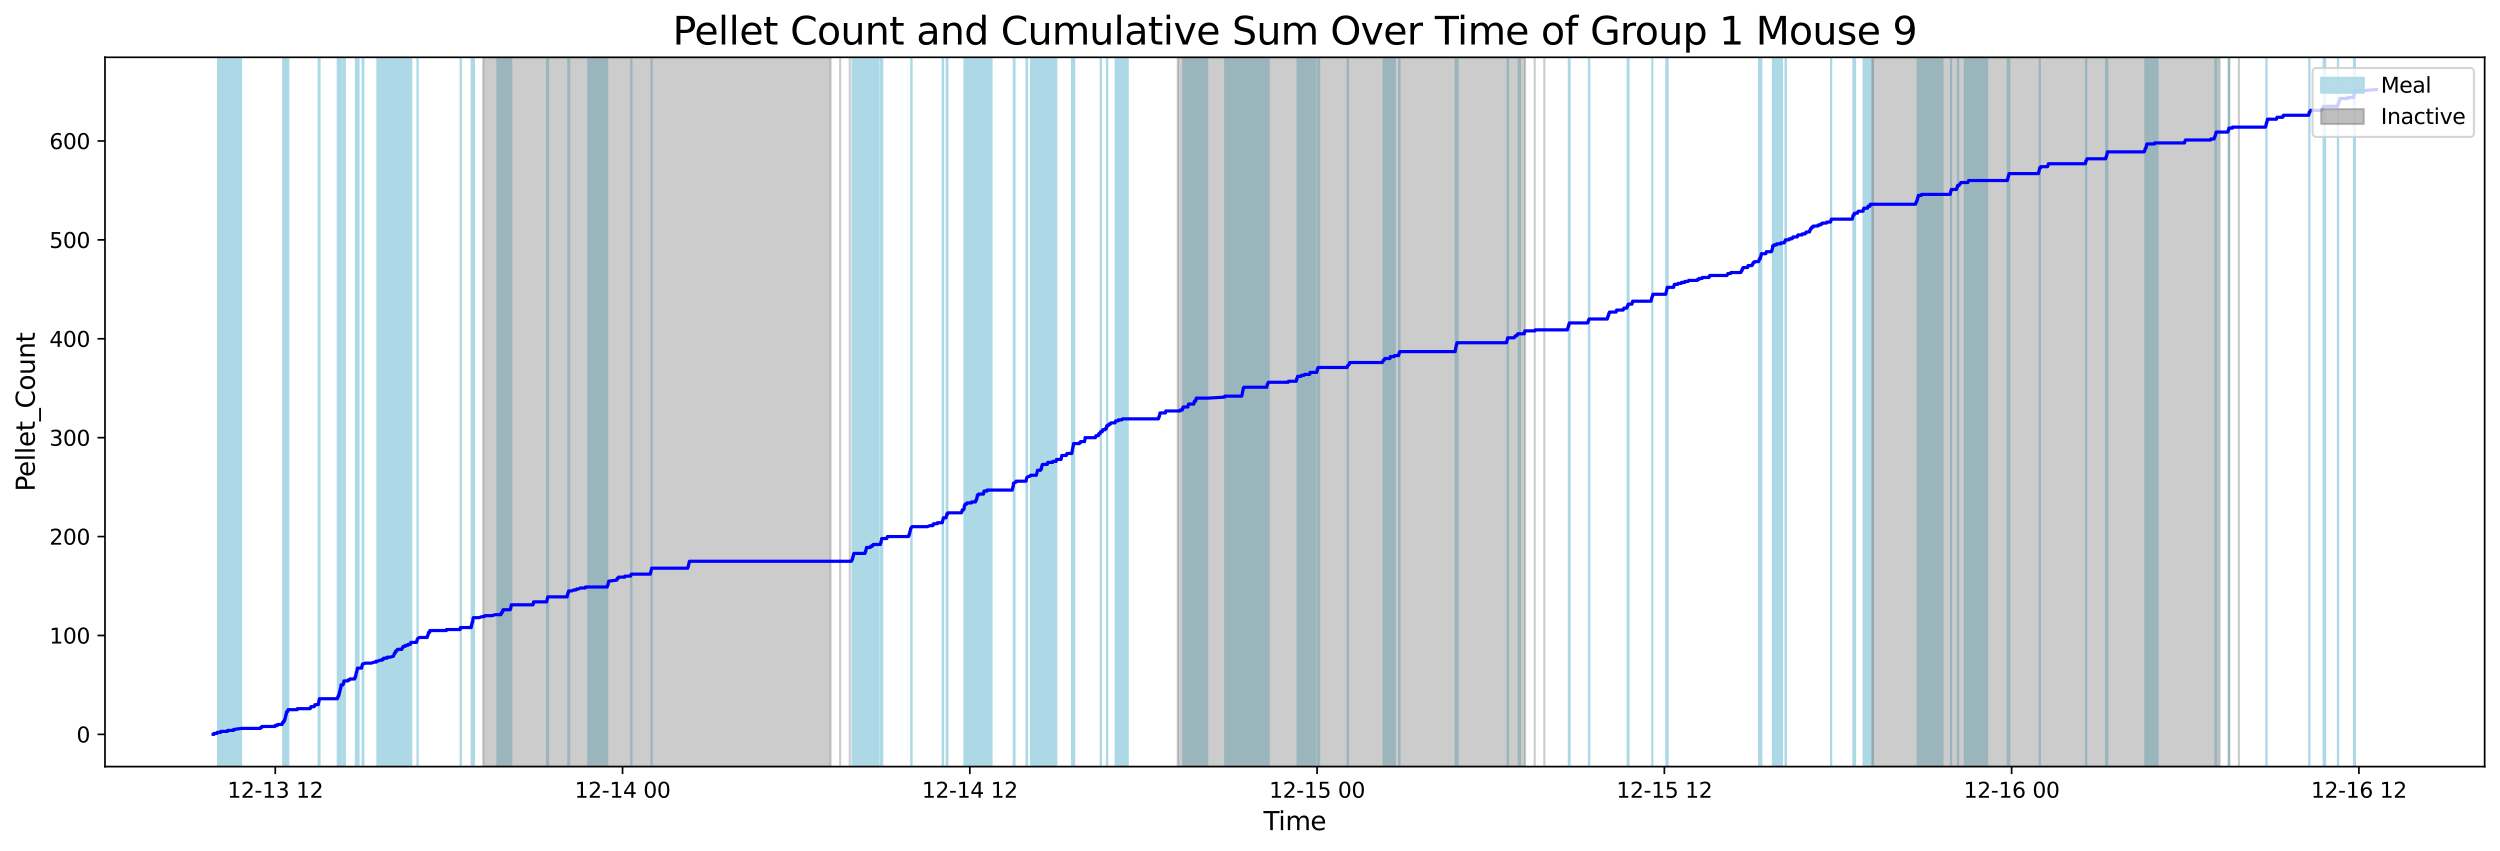 <?xml version="1.0" encoding="utf-8" standalone="no"?>
<!DOCTYPE svg PUBLIC "-//W3C//DTD SVG 1.1//EN"
  "http://www.w3.org/Graphics/SVG/1.1/DTD/svg11.dtd">
<svg xmlns:xlink="http://www.w3.org/1999/xlink" width="1172.435pt" height="399.009pt" viewBox="0 0 1172.435 399.009" xmlns="http://www.w3.org/2000/svg" version="1.1">
 <defs>
  <style type="text/css">*{stroke-linejoin: round; stroke-linecap: butt}</style>
 </defs>
 <g id="figure_1">
  <g id="patch_1">
   <path d="M 0 399.009 
L 1172.435 399.009 
L 1172.435 0 
L 0 0 
z
" style="fill: #ffffff"/>
  </g>
  <g id="axes_1">
   <g id="patch_2">
    <path d="M 49.235 359.517 
L 1165.235 359.517 
L 1165.235 26.877 
L 49.235 26.877 
z
" style="fill: #ffffff"/>
   </g>
   <g id="patch_3">
    <path d="M 113.057 359.517 
L 113.057 26.877 
L 102.261 26.877 
L 102.261 359.517 
z
" clip-path="url(#peefc005266)" style="fill: #add8e6; stroke: #add8e6; stroke-linejoin: miter"/>
   </g>
   <g id="patch_4">
    <path d="M 133.501 359.517 
L 133.501 26.877 
L 132.796 26.877 
L 132.796 359.517 
z
" clip-path="url(#peefc005266)" style="fill: #add8e6; stroke: #add8e6; stroke-linejoin: miter"/>
   </g>
   <g id="patch_5">
    <path d="M 134.497 359.517 
L 134.497 26.877 
L 133.969 26.877 
L 133.969 359.517 
z
" clip-path="url(#peefc005266)" style="fill: #add8e6; stroke: #add8e6; stroke-linejoin: miter"/>
   </g>
   <g id="patch_6">
    <path d="M 134.632 359.517 
L 134.632 26.877 
L 134.013 26.877 
L 134.013 359.517 
z
" clip-path="url(#peefc005266)" style="fill: #add8e6; stroke: #add8e6; stroke-linejoin: miter"/>
   </g>
   <g id="patch_7">
    <path d="M 134.908 359.517 
L 134.908 26.877 
L 134.669 26.877 
L 134.669 359.517 
z
" clip-path="url(#peefc005266)" style="fill: #add8e6; stroke: #add8e6; stroke-linejoin: miter"/>
   </g>
   <g id="patch_8">
    <path d="M 135.198 359.517 
L 135.198 26.877 
L 135.121 26.877 
L 135.121 359.517 
z
" clip-path="url(#peefc005266)" style="fill: #add8e6; stroke: #add8e6; stroke-linejoin: miter"/>
   </g>
   <g id="patch_9">
    <path d="M 149.448 359.517 
L 149.448 26.877 
L 149.843 26.877 
L 149.843 359.517 
z
" clip-path="url(#peefc005266)" style="fill: #add8e6; stroke: #add8e6; stroke-linejoin: miter"/>
   </g>
   <g id="patch_10">
    <path d="M 158.394 359.517 
L 158.394 26.877 
L 158.612 26.877 
L 158.612 359.517 
z
" clip-path="url(#peefc005266)" style="fill: #add8e6; stroke: #add8e6; stroke-linejoin: miter"/>
   </g>
   <g id="patch_11">
    <path d="M 158.9 359.517 
L 158.9 26.877 
L 159.015 26.877 
L 159.015 359.517 
z
" clip-path="url(#peefc005266)" style="fill: #add8e6; stroke: #add8e6; stroke-linejoin: miter"/>
   </g>
   <g id="patch_12">
    <path d="M 159.387 359.517 
L 159.387 26.877 
L 159.867 26.877 
L 159.867 359.517 
z
" clip-path="url(#peefc005266)" style="fill: #add8e6; stroke: #add8e6; stroke-linejoin: miter"/>
   </g>
   <g id="patch_13">
    <path d="M 160.22 359.517 
L 160.22 26.877 
L 160.107 26.877 
L 160.107 359.517 
z
" clip-path="url(#peefc005266)" style="fill: #add8e6; stroke: #add8e6; stroke-linejoin: miter"/>
   </g>
   <g id="patch_14">
    <path d="M 161.183 359.517 
L 161.183 26.877 
L 161.71 26.877 
L 161.71 359.517 
z
" clip-path="url(#peefc005266)" style="fill: #add8e6; stroke: #add8e6; stroke-linejoin: miter"/>
   </g>
   <g id="patch_15">
    <path d="M 167.196 359.517 
L 167.196 26.877 
L 166.901 26.877 
L 166.901 359.517 
z
" clip-path="url(#peefc005266)" style="fill: #add8e6; stroke: #add8e6; stroke-linejoin: miter"/>
   </g>
   <g id="patch_16">
    <path d="M 167.221 359.517 
L 167.221 26.877 
L 167.373 26.877 
L 167.373 359.517 
z
" clip-path="url(#peefc005266)" style="fill: #add8e6; stroke: #add8e6; stroke-linejoin: miter"/>
   </g>
   <g id="patch_17">
    <path d="M 167.725 359.517 
L 167.725 26.877 
L 167.272 26.877 
L 167.272 359.517 
z
" clip-path="url(#peefc005266)" style="fill: #add8e6; stroke: #add8e6; stroke-linejoin: miter"/>
   </g>
   <g id="patch_18">
    <path d="M 167.742 359.517 
L 167.742 26.877 
L 168.137 26.877 
L 168.137 359.517 
z
" clip-path="url(#peefc005266)" style="fill: #add8e6; stroke: #add8e6; stroke-linejoin: miter"/>
   </g>
   <g id="patch_19">
    <path d="M 170.089 359.517 
L 170.089 26.877 
L 170.061 26.877 
L 170.061 359.517 
z
" clip-path="url(#peefc005266)" style="fill: #add8e6; stroke: #add8e6; stroke-linejoin: miter"/>
   </g>
   <g id="patch_20">
    <path d="M 170.402 359.517 
L 170.402 26.877 
L 170.324 26.877 
L 170.324 359.517 
z
" clip-path="url(#peefc005266)" style="fill: #add8e6; stroke: #add8e6; stroke-linejoin: miter"/>
   </g>
   <g id="patch_21">
    <path d="M 188.115 359.517 
L 188.115 26.877 
L 177.004 26.877 
L 177.004 359.517 
z
" clip-path="url(#peefc005266)" style="fill: #add8e6; stroke: #add8e6; stroke-linejoin: miter"/>
   </g>
   <g id="patch_22">
    <path d="M 190.875 359.517 
L 190.875 26.877 
L 180.596 26.877 
L 180.596 359.517 
z
" clip-path="url(#peefc005266)" style="fill: #add8e6; stroke: #add8e6; stroke-linejoin: miter"/>
   </g>
   <g id="patch_23">
    <path d="M 191.642 359.517 
L 191.642 26.877 
L 191.846 26.877 
L 191.846 359.517 
z
" clip-path="url(#peefc005266)" style="fill: #add8e6; stroke: #add8e6; stroke-linejoin: miter"/>
   </g>
   <g id="patch_24">
    <path d="M 192.684 359.517 
L 192.684 26.877 
L 192.866 26.877 
L 192.866 359.517 
z
" clip-path="url(#peefc005266)" style="fill: #add8e6; stroke: #add8e6; stroke-linejoin: miter"/>
   </g>
   <g id="patch_25">
    <path d="M 195.814 359.517 
L 195.814 26.877 
L 195.86 26.877 
L 195.86 359.517 
z
" clip-path="url(#peefc005266)" style="fill: #add8e6; stroke: #add8e6; stroke-linejoin: miter"/>
   </g>
   <g id="patch_26">
    <path d="M 216.027 359.517 
L 216.027 26.877 
L 216.129 26.877 
L 216.129 359.517 
z
" clip-path="url(#peefc005266)" style="fill: #add8e6; stroke: #add8e6; stroke-linejoin: miter"/>
   </g>
   <g id="patch_27">
    <path d="M 221.196 359.517 
L 221.196 26.877 
L 221.699 26.877 
L 221.699 359.517 
z
" clip-path="url(#peefc005266)" style="fill: #add8e6; stroke: #add8e6; stroke-linejoin: miter"/>
   </g>
   <g id="patch_28">
    <path d="M 222.044 359.517 
L 222.044 26.877 
L 221.884 26.877 
L 221.884 359.517 
z
" clip-path="url(#peefc005266)" style="fill: #add8e6; stroke: #add8e6; stroke-linejoin: miter"/>
   </g>
   <g id="patch_29">
    <path d="M 222.192 359.517 
L 222.192 26.877 
L 222.219 26.877 
L 222.219 359.517 
z
" clip-path="url(#peefc005266)" style="fill: #add8e6; stroke: #add8e6; stroke-linejoin: miter"/>
   </g>
   <g id="patch_30">
    <path d="M 238.568 359.517 
L 238.568 26.877 
L 233.289 26.877 
L 233.289 359.517 
z
" clip-path="url(#peefc005266)" style="fill: #add8e6; stroke: #add8e6; stroke-linejoin: miter"/>
   </g>
   <g id="patch_31">
    <path d="M 239.49 359.517 
L 239.49 26.877 
L 239.759 26.877 
L 239.759 359.517 
z
" clip-path="url(#peefc005266)" style="fill: #add8e6; stroke: #add8e6; stroke-linejoin: miter"/>
   </g>
   <g id="patch_32">
    <path d="M 256.569 359.517 
L 256.569 26.877 
L 257.056 26.877 
L 257.056 359.517 
z
" clip-path="url(#peefc005266)" style="fill: #add8e6; stroke: #add8e6; stroke-linejoin: miter"/>
   </g>
   <g id="patch_33">
    <path d="M 266.604 359.517 
L 266.604 26.877 
L 266.52 26.877 
L 266.52 359.517 
z
" clip-path="url(#peefc005266)" style="fill: #add8e6; stroke: #add8e6; stroke-linejoin: miter"/>
   </g>
   <g id="patch_34">
    <path d="M 266.925 359.517 
L 266.925 26.877 
L 266.779 26.877 
L 266.779 359.517 
z
" clip-path="url(#peefc005266)" style="fill: #add8e6; stroke: #add8e6; stroke-linejoin: miter"/>
   </g>
   <g id="patch_35">
    <path d="M 284.761 359.517 
L 284.761 26.877 
L 275.871 26.877 
L 275.871 359.517 
z
" clip-path="url(#peefc005266)" style="fill: #add8e6; stroke: #add8e6; stroke-linejoin: miter"/>
   </g>
   <g id="patch_36">
    <path d="M 296.122 359.517 
L 296.122 26.877 
L 296.041 26.877 
L 296.041 359.517 
z
" clip-path="url(#peefc005266)" style="fill: #add8e6; stroke: #add8e6; stroke-linejoin: miter"/>
   </g>
   <g id="patch_37">
    <path d="M 305.55 359.517 
L 305.55 26.877 
L 305.589 26.877 
L 305.589 359.517 
z
" clip-path="url(#peefc005266)" style="fill: #add8e6; stroke: #add8e6; stroke-linejoin: miter"/>
   </g>
   <g id="patch_38">
    <path d="M 412.052 359.517 
L 412.052 26.877 
L 399.819 26.877 
L 399.819 359.517 
z
" clip-path="url(#peefc005266)" style="fill: #add8e6; stroke: #add8e6; stroke-linejoin: miter"/>
   </g>
   <g id="patch_39">
    <path d="M 400.072 359.517 
L 400.072 26.877 
L 400.415 26.877 
L 400.415 359.517 
z
" clip-path="url(#peefc005266)" style="fill: #add8e6; stroke: #add8e6; stroke-linejoin: miter"/>
   </g>
   <g id="patch_40">
    <path d="M 405.817 359.517 
L 405.817 26.877 
L 405.987 26.877 
L 405.987 359.517 
z
" clip-path="url(#peefc005266)" style="fill: #add8e6; stroke: #add8e6; stroke-linejoin: miter"/>
   </g>
   <g id="patch_41">
    <path d="M 406.241 359.517 
L 406.241 26.877 
L 406.673 26.877 
L 406.673 359.517 
z
" clip-path="url(#peefc005266)" style="fill: #add8e6; stroke: #add8e6; stroke-linejoin: miter"/>
   </g>
   <g id="patch_42">
    <path d="M 413.153 359.517 
L 413.153 26.877 
L 413.751 26.877 
L 413.751 359.517 
z
" clip-path="url(#peefc005266)" style="fill: #add8e6; stroke: #add8e6; stroke-linejoin: miter"/>
   </g>
   <g id="patch_43">
    <path d="M 427.359 359.517 
L 427.359 26.877 
L 427.508 26.877 
L 427.508 359.517 
z
" clip-path="url(#peefc005266)" style="fill: #add8e6; stroke: #add8e6; stroke-linejoin: miter"/>
   </g>
   <g id="patch_44">
    <path d="M 442.12 359.517 
L 442.12 26.877 
L 442.272 26.877 
L 442.272 359.517 
z
" clip-path="url(#peefc005266)" style="fill: #add8e6; stroke: #add8e6; stroke-linejoin: miter"/>
   </g>
   <g id="patch_45">
    <path d="M 443.977 359.517 
L 443.977 26.877 
L 444.033 26.877 
L 444.033 359.517 
z
" clip-path="url(#peefc005266)" style="fill: #add8e6; stroke: #add8e6; stroke-linejoin: miter"/>
   </g>
   <g id="patch_46">
    <path d="M 444.292 359.517 
L 444.292 26.877 
L 444.23 26.877 
L 444.23 359.517 
z
" clip-path="url(#peefc005266)" style="fill: #add8e6; stroke: #add8e6; stroke-linejoin: miter"/>
   </g>
   <g id="patch_47">
    <path d="M 464.762 359.517 
L 464.762 26.877 
L 452.289 26.877 
L 452.289 359.517 
z
" clip-path="url(#peefc005266)" style="fill: #add8e6; stroke: #add8e6; stroke-linejoin: miter"/>
   </g>
   <g id="patch_48">
    <path d="M 457.973 359.517 
L 457.973 26.877 
L 458.679 26.877 
L 458.679 359.517 
z
" clip-path="url(#peefc005266)" style="fill: #add8e6; stroke: #add8e6; stroke-linejoin: miter"/>
   </g>
   <g id="patch_49">
    <path d="M 464.975 359.517 
L 464.975 26.877 
L 461.594 26.877 
L 461.594 359.517 
z
" clip-path="url(#peefc005266)" style="fill: #add8e6; stroke: #add8e6; stroke-linejoin: miter"/>
   </g>
   <g id="patch_50">
    <path d="M 475.774 359.517 
L 475.774 26.877 
L 475.436 26.877 
L 475.436 359.517 
z
" clip-path="url(#peefc005266)" style="fill: #add8e6; stroke: #add8e6; stroke-linejoin: miter"/>
   </g>
   <g id="patch_51">
    <path d="M 481.419 359.517 
L 481.419 26.877 
L 481.676 26.877 
L 481.676 359.517 
z
" clip-path="url(#peefc005266)" style="fill: #add8e6; stroke: #add8e6; stroke-linejoin: miter"/>
   </g>
   <g id="patch_52">
    <path d="M 495.382 359.517 
L 495.382 26.877 
L 483.54 26.877 
L 483.54 359.517 
z
" clip-path="url(#peefc005266)" style="fill: #add8e6; stroke: #add8e6; stroke-linejoin: miter"/>
   </g>
   <g id="patch_53">
    <path d="M 486.289 359.517 
L 486.289 26.877 
L 486.718 26.877 
L 486.718 359.517 
z
" clip-path="url(#peefc005266)" style="fill: #add8e6; stroke: #add8e6; stroke-linejoin: miter"/>
   </g>
   <g id="patch_54">
    <path d="M 488.615 359.517 
L 488.615 26.877 
L 488.839 26.877 
L 488.839 359.517 
z
" clip-path="url(#peefc005266)" style="fill: #add8e6; stroke: #add8e6; stroke-linejoin: miter"/>
   </g>
   <g id="patch_55">
    <path d="M 494.073 359.517 
L 494.073 26.877 
L 491.563 26.877 
L 491.563 359.517 
z
" clip-path="url(#peefc005266)" style="fill: #add8e6; stroke: #add8e6; stroke-linejoin: miter"/>
   </g>
   <g id="patch_56">
    <path d="M 502.754 359.517 
L 502.754 26.877 
L 503.323 26.877 
L 503.323 359.517 
z
" clip-path="url(#peefc005266)" style="fill: #add8e6; stroke: #add8e6; stroke-linejoin: miter"/>
   </g>
   <g id="patch_57">
    <path d="M 503.565 359.517 
L 503.565 26.877 
L 503.497 26.877 
L 503.497 359.517 
z
" clip-path="url(#peefc005266)" style="fill: #add8e6; stroke: #add8e6; stroke-linejoin: miter"/>
   </g>
   <g id="patch_58">
    <path d="M 503.744 359.517 
L 503.744 26.877 
L 503.608 26.877 
L 503.608 359.517 
z
" clip-path="url(#peefc005266)" style="fill: #add8e6; stroke: #add8e6; stroke-linejoin: miter"/>
   </g>
   <g id="patch_59">
    <path d="M 516.222 359.517 
L 516.222 26.877 
L 516.287 26.877 
L 516.287 359.517 
z
" clip-path="url(#peefc005266)" style="fill: #add8e6; stroke: #add8e6; stroke-linejoin: miter"/>
   </g>
   <g id="patch_60">
    <path d="M 519.267 359.517 
L 519.267 26.877 
L 519.13 26.877 
L 519.13 359.517 
z
" clip-path="url(#peefc005266)" style="fill: #add8e6; stroke: #add8e6; stroke-linejoin: miter"/>
   </g>
   <g id="patch_61">
    <path d="M 527.975 359.517 
L 527.975 26.877 
L 523.212 26.877 
L 523.212 359.517 
z
" clip-path="url(#peefc005266)" style="fill: #add8e6; stroke: #add8e6; stroke-linejoin: miter"/>
   </g>
   <g id="patch_62">
    <path d="M 528.873 359.517 
L 528.873 26.877 
L 524.775 26.877 
L 524.775 359.517 
z
" clip-path="url(#peefc005266)" style="fill: #add8e6; stroke: #add8e6; stroke-linejoin: miter"/>
   </g>
   <g id="patch_63">
    <path d="M 566.143 359.517 
L 566.143 26.877 
L 554.926 26.877 
L 554.926 359.517 
z
" clip-path="url(#peefc005266)" style="fill: #add8e6; stroke: #add8e6; stroke-linejoin: miter"/>
   </g>
   <g id="patch_64">
    <path d="M 557.239 359.517 
L 557.239 26.877 
L 557.323 26.877 
L 557.323 359.517 
z
" clip-path="url(#peefc005266)" style="fill: #add8e6; stroke: #add8e6; stroke-linejoin: miter"/>
   </g>
   <g id="patch_65">
    <path d="M 563.739 359.517 
L 563.739 26.877 
L 560.374 26.877 
L 560.374 359.517 
z
" clip-path="url(#peefc005266)" style="fill: #add8e6; stroke: #add8e6; stroke-linejoin: miter"/>
   </g>
   <g id="patch_66">
    <path d="M 560.909 359.517 
L 560.909 26.877 
L 561.165 26.877 
L 561.165 359.517 
z
" clip-path="url(#peefc005266)" style="fill: #add8e6; stroke: #add8e6; stroke-linejoin: miter"/>
   </g>
   <g id="patch_67">
    <path d="M 586.572 359.517 
L 586.572 26.877 
L 574.579 26.877 
L 574.579 359.517 
z
" clip-path="url(#peefc005266)" style="fill: #add8e6; stroke: #add8e6; stroke-linejoin: miter"/>
   </g>
   <g id="patch_68">
    <path d="M 594.982 359.517 
L 594.982 26.877 
L 583.229 26.877 
L 583.229 359.517 
z
" clip-path="url(#peefc005266)" style="fill: #add8e6; stroke: #add8e6; stroke-linejoin: miter"/>
   </g>
   <g id="patch_69">
    <path d="M 594.455 359.517 
L 594.455 26.877 
L 594.392 26.877 
L 594.392 359.517 
z
" clip-path="url(#peefc005266)" style="fill: #add8e6; stroke: #add8e6; stroke-linejoin: miter"/>
   </g>
   <g id="patch_70">
    <path d="M 616.825 359.517 
L 616.825 26.877 
L 608.547 26.877 
L 608.547 359.517 
z
" clip-path="url(#peefc005266)" style="fill: #add8e6; stroke: #add8e6; stroke-linejoin: miter"/>
   </g>
   <g id="patch_71">
    <path d="M 618.614 359.517 
L 618.614 26.877 
L 617.958 26.877 
L 617.958 359.517 
z
" clip-path="url(#peefc005266)" style="fill: #add8e6; stroke: #add8e6; stroke-linejoin: miter"/>
   </g>
   <g id="patch_72">
    <path d="M 618.186 359.517 
L 618.186 26.877 
L 618.348 26.877 
L 618.348 359.517 
z
" clip-path="url(#peefc005266)" style="fill: #add8e6; stroke: #add8e6; stroke-linejoin: miter"/>
   </g>
   <g id="patch_73">
    <path d="M 632 359.517 
L 632 26.877 
L 632.154 26.877 
L 632.154 359.517 
z
" clip-path="url(#peefc005266)" style="fill: #add8e6; stroke: #add8e6; stroke-linejoin: miter"/>
   </g>
   <g id="patch_74">
    <path d="M 654.131 359.517 
L 654.131 26.877 
L 648.851 26.877 
L 648.851 359.517 
z
" clip-path="url(#peefc005266)" style="fill: #add8e6; stroke: #add8e6; stroke-linejoin: miter"/>
   </g>
   <g id="patch_75">
    <path d="M 656.149 359.517 
L 656.149 26.877 
L 656.338 26.877 
L 656.338 359.517 
z
" clip-path="url(#peefc005266)" style="fill: #add8e6; stroke: #add8e6; stroke-linejoin: miter"/>
   </g>
   <g id="patch_76">
    <path d="M 682.683 359.517 
L 682.683 26.877 
L 682.652 26.877 
L 682.652 359.517 
z
" clip-path="url(#peefc005266)" style="fill: #add8e6; stroke: #add8e6; stroke-linejoin: miter"/>
   </g>
   <g id="patch_77">
    <path d="M 683.094 359.517 
L 683.094 26.877 
L 683.033 26.877 
L 683.033 359.517 
z
" clip-path="url(#peefc005266)" style="fill: #add8e6; stroke: #add8e6; stroke-linejoin: miter"/>
   </g>
   <g id="patch_78">
    <path d="M 683.605 359.517 
L 683.605 26.877 
L 683.42 26.877 
L 683.42 359.517 
z
" clip-path="url(#peefc005266)" style="fill: #add8e6; stroke: #add8e6; stroke-linejoin: miter"/>
   </g>
   <g id="patch_79">
    <path d="M 707.062 359.517 
L 707.062 26.877 
L 707.224 26.877 
L 707.224 359.517 
z
" clip-path="url(#peefc005266)" style="fill: #add8e6; stroke: #add8e6; stroke-linejoin: miter"/>
   </g>
   <g id="patch_80">
    <path d="M 712.839 359.517 
L 712.839 26.877 
L 712.258 26.877 
L 712.258 359.517 
z
" clip-path="url(#peefc005266)" style="fill: #add8e6; stroke: #add8e6; stroke-linejoin: miter"/>
   </g>
   <g id="patch_81">
    <path d="M 735.745 359.517 
L 735.745 26.877 
L 736.129 26.877 
L 736.129 359.517 
z
" clip-path="url(#peefc005266)" style="fill: #add8e6; stroke: #add8e6; stroke-linejoin: miter"/>
   </g>
   <g id="patch_82">
    <path d="M 745.178 359.517 
L 745.178 26.877 
L 745.317 26.877 
L 745.317 359.517 
z
" clip-path="url(#peefc005266)" style="fill: #add8e6; stroke: #add8e6; stroke-linejoin: miter"/>
   </g>
   <g id="patch_83">
    <path d="M 763.334 359.517 
L 763.334 26.877 
L 763.72 26.877 
L 763.72 359.517 
z
" clip-path="url(#peefc005266)" style="fill: #add8e6; stroke: #add8e6; stroke-linejoin: miter"/>
   </g>
   <g id="patch_84">
    <path d="M 774.899 359.517 
L 774.899 26.877 
L 774.909 26.877 
L 774.909 359.517 
z
" clip-path="url(#peefc005266)" style="fill: #add8e6; stroke: #add8e6; stroke-linejoin: miter"/>
   </g>
   <g id="patch_85">
    <path d="M 781.465 359.517 
L 781.465 26.877 
L 781.632 26.877 
L 781.632 359.517 
z
" clip-path="url(#peefc005266)" style="fill: #add8e6; stroke: #add8e6; stroke-linejoin: miter"/>
   </g>
   <g id="patch_86">
    <path d="M 782.065 359.517 
L 782.065 26.877 
L 781.927 26.877 
L 781.927 359.517 
z
" clip-path="url(#peefc005266)" style="fill: #add8e6; stroke: #add8e6; stroke-linejoin: miter"/>
   </g>
   <g id="patch_87">
    <path d="M 825.959 359.517 
L 825.959 26.877 
L 824.975 26.877 
L 824.975 359.517 
z
" clip-path="url(#peefc005266)" style="fill: #add8e6; stroke: #add8e6; stroke-linejoin: miter"/>
   </g>
   <g id="patch_88">
    <path d="M 825.808 359.517 
L 825.808 26.877 
L 825.876 26.877 
L 825.876 359.517 
z
" clip-path="url(#peefc005266)" style="fill: #add8e6; stroke: #add8e6; stroke-linejoin: miter"/>
   </g>
   <g id="patch_89">
    <path d="M 835.718 359.517 
L 835.718 26.877 
L 831.453 26.877 
L 831.453 359.517 
z
" clip-path="url(#peefc005266)" style="fill: #add8e6; stroke: #add8e6; stroke-linejoin: miter"/>
   </g>
   <g id="patch_90">
    <path d="M 837.565 359.517 
L 837.565 26.877 
L 837.379 26.877 
L 837.379 359.517 
z
" clip-path="url(#peefc005266)" style="fill: #add8e6; stroke: #add8e6; stroke-linejoin: miter"/>
   </g>
   <g id="patch_91">
    <path d="M 858.703 359.517 
L 858.703 26.877 
L 858.779 26.877 
L 858.779 359.517 
z
" clip-path="url(#peefc005266)" style="fill: #add8e6; stroke: #add8e6; stroke-linejoin: miter"/>
   </g>
   <g id="patch_92">
    <path d="M 869.991 359.517 
L 869.991 26.877 
L 869.179 26.877 
L 869.179 359.517 
z
" clip-path="url(#peefc005266)" style="fill: #add8e6; stroke: #add8e6; stroke-linejoin: miter"/>
   </g>
   <g id="patch_93">
    <path d="M 878.417 359.517 
L 878.417 26.877 
L 873.992 26.877 
L 873.992 359.517 
z
" clip-path="url(#peefc005266)" style="fill: #add8e6; stroke: #add8e6; stroke-linejoin: miter"/>
   </g>
   <g id="patch_94">
    <path d="M 874.402 359.517 
L 874.402 26.877 
L 874.408 26.877 
L 874.408 359.517 
z
" clip-path="url(#peefc005266)" style="fill: #add8e6; stroke: #add8e6; stroke-linejoin: miter"/>
   </g>
   <g id="patch_95">
    <path d="M 877.332 359.517 
L 877.332 26.877 
L 877.278 26.877 
L 877.278 359.517 
z
" clip-path="url(#peefc005266)" style="fill: #add8e6; stroke: #add8e6; stroke-linejoin: miter"/>
   </g>
   <g id="patch_96">
    <path d="M 910.972 359.517 
L 910.972 26.877 
L 899.335 26.877 
L 899.335 359.517 
z
" clip-path="url(#peefc005266)" style="fill: #add8e6; stroke: #add8e6; stroke-linejoin: miter"/>
   </g>
   <g id="patch_97">
    <path d="M 899.672 359.517 
L 899.672 26.877 
L 899.719 26.877 
L 899.719 359.517 
z
" clip-path="url(#peefc005266)" style="fill: #add8e6; stroke: #add8e6; stroke-linejoin: miter"/>
   </g>
   <g id="patch_98">
    <path d="M 914.948 359.517 
L 914.948 26.877 
L 915.035 26.877 
L 915.035 359.517 
z
" clip-path="url(#peefc005266)" style="fill: #add8e6; stroke: #add8e6; stroke-linejoin: miter"/>
   </g>
   <g id="patch_99">
    <path d="M 918.323 359.517 
L 918.323 26.877 
L 918.186 26.877 
L 918.186 359.517 
z
" clip-path="url(#peefc005266)" style="fill: #add8e6; stroke: #add8e6; stroke-linejoin: miter"/>
   </g>
   <g id="patch_100">
    <path d="M 931.921 359.517 
L 931.921 26.877 
L 921.437 26.877 
L 921.437 359.517 
z
" clip-path="url(#peefc005266)" style="fill: #add8e6; stroke: #add8e6; stroke-linejoin: miter"/>
   </g>
   <g id="patch_101">
    <path d="M 941.59 359.517 
L 941.59 26.877 
L 942.303 26.877 
L 942.303 359.517 
z
" clip-path="url(#peefc005266)" style="fill: #add8e6; stroke: #add8e6; stroke-linejoin: miter"/>
   </g>
   <g id="patch_102">
    <path d="M 956.629 359.517 
L 956.629 26.877 
L 956.586 26.877 
L 956.586 359.517 
z
" clip-path="url(#peefc005266)" style="fill: #add8e6; stroke: #add8e6; stroke-linejoin: miter"/>
   </g>
   <g id="patch_103">
    <path d="M 978.263 359.517 
L 978.263 26.877 
L 978.404 26.877 
L 978.404 359.517 
z
" clip-path="url(#peefc005266)" style="fill: #add8e6; stroke: #add8e6; stroke-linejoin: miter"/>
   </g>
   <g id="patch_104">
    <path d="M 987.714 359.517 
L 987.714 26.877 
L 988.012 26.877 
L 988.012 359.517 
z
" clip-path="url(#peefc005266)" style="fill: #add8e6; stroke: #add8e6; stroke-linejoin: miter"/>
   </g>
   <g id="patch_105">
    <path d="M 988.247 359.517 
L 988.247 26.877 
L 988.25 26.877 
L 988.25 359.517 
z
" clip-path="url(#peefc005266)" style="fill: #add8e6; stroke: #add8e6; stroke-linejoin: miter"/>
   </g>
   <g id="patch_106">
    <path d="M 1011.843 359.517 
L 1011.843 26.877 
L 1006.112 26.877 
L 1006.112 359.517 
z
" clip-path="url(#peefc005266)" style="fill: #add8e6; stroke: #add8e6; stroke-linejoin: miter"/>
   </g>
   <g id="patch_107">
    <path d="M 1007.228 359.517 
L 1007.228 26.877 
L 1006.832 26.877 
L 1006.832 359.517 
z
" clip-path="url(#peefc005266)" style="fill: #add8e6; stroke: #add8e6; stroke-linejoin: miter"/>
   </g>
   <g id="patch_108">
    <path d="M 1038.956 359.517 
L 1038.956 26.877 
L 1039.401 26.877 
L 1039.401 359.517 
z
" clip-path="url(#peefc005266)" style="fill: #add8e6; stroke: #add8e6; stroke-linejoin: miter"/>
   </g>
   <g id="patch_109">
    <path d="M 1045.135 359.517 
L 1045.135 26.877 
L 1045.382 26.877 
L 1045.382 359.517 
z
" clip-path="url(#peefc005266)" style="fill: #add8e6; stroke: #add8e6; stroke-linejoin: miter"/>
   </g>
   <g id="patch_110">
    <path d="M 1062.873 359.517 
L 1062.873 26.877 
L 1062.961 26.877 
L 1062.961 359.517 
z
" clip-path="url(#peefc005266)" style="fill: #add8e6; stroke: #add8e6; stroke-linejoin: miter"/>
   </g>
   <g id="patch_111">
    <path d="M 1082.978 359.517 
L 1082.978 26.877 
L 1083.074 26.877 
L 1083.074 359.517 
z
" clip-path="url(#peefc005266)" style="fill: #add8e6; stroke: #add8e6; stroke-linejoin: miter"/>
   </g>
   <g id="patch_112">
    <path d="M 1090.437 359.517 
L 1090.437 26.877 
L 1089.724 26.877 
L 1089.724 359.517 
z
" clip-path="url(#peefc005266)" style="fill: #add8e6; stroke: #add8e6; stroke-linejoin: miter"/>
   </g>
   <g id="patch_113">
    <path d="M 1096.42 359.517 
L 1096.42 26.877 
L 1096.512 26.877 
L 1096.512 359.517 
z
" clip-path="url(#peefc005266)" style="fill: #add8e6; stroke: #add8e6; stroke-linejoin: miter"/>
   </g>
   <g id="patch_114">
    <path d="M 1103.95 359.517 
L 1103.95 26.877 
L 1104.051 26.877 
L 1104.051 359.517 
z
" clip-path="url(#peefc005266)" style="fill: #add8e6; stroke: #add8e6; stroke-linejoin: miter"/>
   </g>
   <g id="patch_115">
    <path d="M 1104.401 359.517 
L 1104.401 26.877 
L 1104.382 26.877 
L 1104.382 359.517 
z
" clip-path="url(#peefc005266)" style="fill: #add8e6; stroke: #add8e6; stroke-linejoin: miter"/>
   </g>
   <g id="patch_116">
    <path d="M 226.631 359.517 
L 226.631 26.877 
L 389.491 26.877 
L 389.491 359.517 
z
" clip-path="url(#peefc005266)" style="fill: #808080; opacity: 0.4; stroke: #808080; stroke-linejoin: miter"/>
   </g>
   <g id="patch_117">
    <path d="M 394.015 26.877 
L 394.015 26.877 
L 394.015 359.517 
" clip-path="url(#peefc005266)" style="fill: #808080; opacity: 0.4; stroke: #808080; stroke-linejoin: miter"/>
   </g>
   <g id="patch_118">
    <path d="M 398.539 26.877 
L 398.539 26.877 
L 398.539 359.517 
" clip-path="url(#peefc005266)" style="fill: #808080; opacity: 0.4; stroke: #808080; stroke-linejoin: miter"/>
   </g>
   <g id="patch_119">
    <path d="M 552.351 359.517 
L 552.351 26.877 
L 715.211 26.877 
L 715.211 359.517 
z
" clip-path="url(#peefc005266)" style="fill: #808080; opacity: 0.4; stroke: #808080; stroke-linejoin: miter"/>
   </g>
   <g id="patch_120">
    <path d="M 719.735 26.877 
L 719.735 26.877 
L 719.735 359.517 
" clip-path="url(#peefc005266)" style="fill: #808080; opacity: 0.4; stroke: #808080; stroke-linejoin: miter"/>
   </g>
   <g id="patch_121">
    <path d="M 724.258 26.877 
L 724.258 26.877 
L 724.258 359.517 
" clip-path="url(#peefc005266)" style="fill: #808080; opacity: 0.4; stroke: #808080; stroke-linejoin: miter"/>
   </g>
   <g id="patch_122">
    <path d="M 878.071 359.517 
L 878.071 26.877 
L 1040.93 26.877 
L 1040.93 359.517 
z
" clip-path="url(#peefc005266)" style="fill: #808080; opacity: 0.4; stroke: #808080; stroke-linejoin: miter"/>
   </g>
   <g id="patch_123">
    <path d="M 1045.454 26.877 
L 1045.454 26.877 
L 1045.454 359.517 
" clip-path="url(#peefc005266)" style="fill: #808080; opacity: 0.4; stroke: #808080; stroke-linejoin: miter"/>
   </g>
   <g id="patch_124">
    <path d="M 1049.978 26.877 
L 1049.978 26.877 
L 1049.978 359.517 
" clip-path="url(#peefc005266)" style="fill: #808080; opacity: 0.4; stroke: #808080; stroke-linejoin: miter"/>
   </g>
   <g id="matplotlib.axis_1">
    <g id="xtick_1">
     <g id="line2d_1">
      <defs>
       <path id="m403319b0c5" d="M 0 0 
L 0 3.5 
" style="stroke: #000000; stroke-width: 0.8"/>
      </defs>
      <g>
       <use xlink:href="#m403319b0c5" x="129.1" y="359.517" style="stroke: #000000; stroke-width: 0.8"/>
      </g>
     </g>
     <g id="text_1">
      <!-- 12-13 12 -->
      <g transform="translate(106.619 374.116) scale(0.1 -0.1)">
       <defs>
        <path id="DejaVuSans-31" d="M 794 531 
L 1825 531 
L 1825 4091 
L 703 3866 
L 703 4441 
L 1819 4666 
L 2450 4666 
L 2450 531 
L 3481 531 
L 3481 0 
L 794 0 
L 794 531 
z
" transform="scale(0.016)"/>
        <path id="DejaVuSans-32" d="M 1228 531 
L 3431 531 
L 3431 0 
L 469 0 
L 469 531 
Q 828 903 1448 1529 
Q 2069 2156 2228 2338 
Q 2531 2678 2651 2914 
Q 2772 3150 2772 3378 
Q 2772 3750 2511 3984 
Q 2250 4219 1831 4219 
Q 1534 4219 1204 4116 
Q 875 4013 500 3803 
L 500 4441 
Q 881 4594 1212 4672 
Q 1544 4750 1819 4750 
Q 2544 4750 2975 4387 
Q 3406 4025 3406 3419 
Q 3406 3131 3298 2873 
Q 3191 2616 2906 2266 
Q 2828 2175 2409 1742 
Q 1991 1309 1228 531 
z
" transform="scale(0.016)"/>
        <path id="DejaVuSans-2d" d="M 313 2009 
L 1997 2009 
L 1997 1497 
L 313 1497 
L 313 2009 
z
" transform="scale(0.016)"/>
        <path id="DejaVuSans-33" d="M 2597 2516 
Q 3050 2419 3304 2112 
Q 3559 1806 3559 1356 
Q 3559 666 3084 287 
Q 2609 -91 1734 -91 
Q 1441 -91 1130 -33 
Q 819 25 488 141 
L 488 750 
Q 750 597 1062 519 
Q 1375 441 1716 441 
Q 2309 441 2620 675 
Q 2931 909 2931 1356 
Q 2931 1769 2642 2001 
Q 2353 2234 1838 2234 
L 1294 2234 
L 1294 2753 
L 1863 2753 
Q 2328 2753 2575 2939 
Q 2822 3125 2822 3475 
Q 2822 3834 2567 4026 
Q 2313 4219 1838 4219 
Q 1578 4219 1281 4162 
Q 984 4106 628 3988 
L 628 4550 
Q 988 4650 1302 4700 
Q 1616 4750 1894 4750 
Q 2613 4750 3031 4423 
Q 3450 4097 3450 3541 
Q 3450 3153 3228 2886 
Q 3006 2619 2597 2516 
z
" transform="scale(0.016)"/>
        <path id="DejaVuSans-20" transform="scale(0.016)"/>
       </defs>
       <use xlink:href="#DejaVuSans-31"/>
       <use xlink:href="#DejaVuSans-32" x="63.623"/>
       <use xlink:href="#DejaVuSans-2d" x="127.246"/>
       <use xlink:href="#DejaVuSans-31" x="163.33"/>
       <use xlink:href="#DejaVuSans-33" x="226.953"/>
       <use xlink:href="#DejaVuSans-20" x="290.576"/>
       <use xlink:href="#DejaVuSans-31" x="322.363"/>
       <use xlink:href="#DejaVuSans-32" x="385.986"/>
      </g>
     </g>
    </g>
    <g id="xtick_2">
     <g id="line2d_2">
      <g>
       <use xlink:href="#m403319b0c5" x="291.96" y="359.517" style="stroke: #000000; stroke-width: 0.8"/>
      </g>
     </g>
     <g id="text_2">
      <!-- 12-14 00 -->
      <g transform="translate(269.479 374.116) scale(0.1 -0.1)">
       <defs>
        <path id="DejaVuSans-34" d="M 2419 4116 
L 825 1625 
L 2419 1625 
L 2419 4116 
z
M 2253 4666 
L 3047 4666 
L 3047 1625 
L 3713 1625 
L 3713 1100 
L 3047 1100 
L 3047 0 
L 2419 0 
L 2419 1100 
L 313 1100 
L 313 1709 
L 2253 4666 
z
" transform="scale(0.016)"/>
        <path id="DejaVuSans-30" d="M 2034 4250 
Q 1547 4250 1301 3770 
Q 1056 3291 1056 2328 
Q 1056 1369 1301 889 
Q 1547 409 2034 409 
Q 2525 409 2770 889 
Q 3016 1369 3016 2328 
Q 3016 3291 2770 3770 
Q 2525 4250 2034 4250 
z
M 2034 4750 
Q 2819 4750 3233 4129 
Q 3647 3509 3647 2328 
Q 3647 1150 3233 529 
Q 2819 -91 2034 -91 
Q 1250 -91 836 529 
Q 422 1150 422 2328 
Q 422 3509 836 4129 
Q 1250 4750 2034 4750 
z
" transform="scale(0.016)"/>
       </defs>
       <use xlink:href="#DejaVuSans-31"/>
       <use xlink:href="#DejaVuSans-32" x="63.623"/>
       <use xlink:href="#DejaVuSans-2d" x="127.246"/>
       <use xlink:href="#DejaVuSans-31" x="163.33"/>
       <use xlink:href="#DejaVuSans-34" x="226.953"/>
       <use xlink:href="#DejaVuSans-20" x="290.576"/>
       <use xlink:href="#DejaVuSans-30" x="322.363"/>
       <use xlink:href="#DejaVuSans-30" x="385.986"/>
      </g>
     </g>
    </g>
    <g id="xtick_3">
     <g id="line2d_3">
      <g>
       <use xlink:href="#m403319b0c5" x="454.82" y="359.517" style="stroke: #000000; stroke-width: 0.8"/>
      </g>
     </g>
     <g id="text_3">
      <!-- 12-14 12 -->
      <g transform="translate(432.339 374.116) scale(0.1 -0.1)">
       <use xlink:href="#DejaVuSans-31"/>
       <use xlink:href="#DejaVuSans-32" x="63.623"/>
       <use xlink:href="#DejaVuSans-2d" x="127.246"/>
       <use xlink:href="#DejaVuSans-31" x="163.33"/>
       <use xlink:href="#DejaVuSans-34" x="226.953"/>
       <use xlink:href="#DejaVuSans-20" x="290.576"/>
       <use xlink:href="#DejaVuSans-31" x="322.363"/>
       <use xlink:href="#DejaVuSans-32" x="385.986"/>
      </g>
     </g>
    </g>
    <g id="xtick_4">
     <g id="line2d_4">
      <g>
       <use xlink:href="#m403319b0c5" x="617.68" y="359.517" style="stroke: #000000; stroke-width: 0.8"/>
      </g>
     </g>
     <g id="text_4">
      <!-- 12-15 00 -->
      <g transform="translate(595.199 374.116) scale(0.1 -0.1)">
       <defs>
        <path id="DejaVuSans-35" d="M 691 4666 
L 3169 4666 
L 3169 4134 
L 1269 4134 
L 1269 2991 
Q 1406 3038 1543 3061 
Q 1681 3084 1819 3084 
Q 2600 3084 3056 2656 
Q 3513 2228 3513 1497 
Q 3513 744 3044 326 
Q 2575 -91 1722 -91 
Q 1428 -91 1123 -41 
Q 819 9 494 109 
L 494 744 
Q 775 591 1075 516 
Q 1375 441 1709 441 
Q 2250 441 2565 725 
Q 2881 1009 2881 1497 
Q 2881 1984 2565 2268 
Q 2250 2553 1709 2553 
Q 1456 2553 1204 2497 
Q 953 2441 691 2322 
L 691 4666 
z
" transform="scale(0.016)"/>
       </defs>
       <use xlink:href="#DejaVuSans-31"/>
       <use xlink:href="#DejaVuSans-32" x="63.623"/>
       <use xlink:href="#DejaVuSans-2d" x="127.246"/>
       <use xlink:href="#DejaVuSans-31" x="163.33"/>
       <use xlink:href="#DejaVuSans-35" x="226.953"/>
       <use xlink:href="#DejaVuSans-20" x="290.576"/>
       <use xlink:href="#DejaVuSans-30" x="322.363"/>
       <use xlink:href="#DejaVuSans-30" x="385.986"/>
      </g>
     </g>
    </g>
    <g id="xtick_5">
     <g id="line2d_5">
      <g>
       <use xlink:href="#m403319b0c5" x="780.539" y="359.517" style="stroke: #000000; stroke-width: 0.8"/>
      </g>
     </g>
     <g id="text_5">
      <!-- 12-15 12 -->
      <g transform="translate(758.059 374.116) scale(0.1 -0.1)">
       <use xlink:href="#DejaVuSans-31"/>
       <use xlink:href="#DejaVuSans-32" x="63.623"/>
       <use xlink:href="#DejaVuSans-2d" x="127.246"/>
       <use xlink:href="#DejaVuSans-31" x="163.33"/>
       <use xlink:href="#DejaVuSans-35" x="226.953"/>
       <use xlink:href="#DejaVuSans-20" x="290.576"/>
       <use xlink:href="#DejaVuSans-31" x="322.363"/>
       <use xlink:href="#DejaVuSans-32" x="385.986"/>
      </g>
     </g>
    </g>
    <g id="xtick_6">
     <g id="line2d_6">
      <g>
       <use xlink:href="#m403319b0c5" x="943.399" y="359.517" style="stroke: #000000; stroke-width: 0.8"/>
      </g>
     </g>
     <g id="text_6">
      <!-- 12-16 00 -->
      <g transform="translate(920.919 374.116) scale(0.1 -0.1)">
       <defs>
        <path id="DejaVuSans-36" d="M 2113 2584 
Q 1688 2584 1439 2293 
Q 1191 2003 1191 1497 
Q 1191 994 1439 701 
Q 1688 409 2113 409 
Q 2538 409 2786 701 
Q 3034 994 3034 1497 
Q 3034 2003 2786 2293 
Q 2538 2584 2113 2584 
z
M 3366 4563 
L 3366 3988 
Q 3128 4100 2886 4159 
Q 2644 4219 2406 4219 
Q 1781 4219 1451 3797 
Q 1122 3375 1075 2522 
Q 1259 2794 1537 2939 
Q 1816 3084 2150 3084 
Q 2853 3084 3261 2657 
Q 3669 2231 3669 1497 
Q 3669 778 3244 343 
Q 2819 -91 2113 -91 
Q 1303 -91 875 529 
Q 447 1150 447 2328 
Q 447 3434 972 4092 
Q 1497 4750 2381 4750 
Q 2619 4750 2861 4703 
Q 3103 4656 3366 4563 
z
" transform="scale(0.016)"/>
       </defs>
       <use xlink:href="#DejaVuSans-31"/>
       <use xlink:href="#DejaVuSans-32" x="63.623"/>
       <use xlink:href="#DejaVuSans-2d" x="127.246"/>
       <use xlink:href="#DejaVuSans-31" x="163.33"/>
       <use xlink:href="#DejaVuSans-36" x="226.953"/>
       <use xlink:href="#DejaVuSans-20" x="290.576"/>
       <use xlink:href="#DejaVuSans-30" x="322.363"/>
       <use xlink:href="#DejaVuSans-30" x="385.986"/>
      </g>
     </g>
    </g>
    <g id="xtick_7">
     <g id="line2d_7">
      <g>
       <use xlink:href="#m403319b0c5" x="1106.259" y="359.517" style="stroke: #000000; stroke-width: 0.8"/>
      </g>
     </g>
     <g id="text_7">
      <!-- 12-16 12 -->
      <g transform="translate(1083.779 374.116) scale(0.1 -0.1)">
       <use xlink:href="#DejaVuSans-31"/>
       <use xlink:href="#DejaVuSans-32" x="63.623"/>
       <use xlink:href="#DejaVuSans-2d" x="127.246"/>
       <use xlink:href="#DejaVuSans-31" x="163.33"/>
       <use xlink:href="#DejaVuSans-36" x="226.953"/>
       <use xlink:href="#DejaVuSans-20" x="290.576"/>
       <use xlink:href="#DejaVuSans-31" x="322.363"/>
       <use xlink:href="#DejaVuSans-32" x="385.986"/>
      </g>
     </g>
    </g>
    <g id="text_8">
     <!-- Time -->
     <g transform="translate(592.555 389.313) scale(0.12 -0.12)">
      <defs>
       <path id="DejaVuSans-54" d="M -19 4666 
L 3928 4666 
L 3928 4134 
L 2272 4134 
L 2272 0 
L 1638 0 
L 1638 4134 
L -19 4134 
L -19 4666 
z
" transform="scale(0.016)"/>
       <path id="DejaVuSans-69" d="M 603 3500 
L 1178 3500 
L 1178 0 
L 603 0 
L 603 3500 
z
M 603 4863 
L 1178 4863 
L 1178 4134 
L 603 4134 
L 603 4863 
z
" transform="scale(0.016)"/>
       <path id="DejaVuSans-6d" d="M 3328 2828 
Q 3544 3216 3844 3400 
Q 4144 3584 4550 3584 
Q 5097 3584 5394 3201 
Q 5691 2819 5691 2113 
L 5691 0 
L 5113 0 
L 5113 2094 
Q 5113 2597 4934 2840 
Q 4756 3084 4391 3084 
Q 3944 3084 3684 2787 
Q 3425 2491 3425 1978 
L 3425 0 
L 2847 0 
L 2847 2094 
Q 2847 2600 2669 2842 
Q 2491 3084 2119 3084 
Q 1678 3084 1418 2786 
Q 1159 2488 1159 1978 
L 1159 0 
L 581 0 
L 581 3500 
L 1159 3500 
L 1159 2956 
Q 1356 3278 1631 3431 
Q 1906 3584 2284 3584 
Q 2666 3584 2933 3390 
Q 3200 3197 3328 2828 
z
" transform="scale(0.016)"/>
       <path id="DejaVuSans-65" d="M 3597 1894 
L 3597 1613 
L 953 1613 
Q 991 1019 1311 708 
Q 1631 397 2203 397 
Q 2534 397 2845 478 
Q 3156 559 3463 722 
L 3463 178 
Q 3153 47 2828 -22 
Q 2503 -91 2169 -91 
Q 1331 -91 842 396 
Q 353 884 353 1716 
Q 353 2575 817 3079 
Q 1281 3584 2069 3584 
Q 2775 3584 3186 3129 
Q 3597 2675 3597 1894 
z
M 3022 2063 
Q 3016 2534 2758 2815 
Q 2500 3097 2075 3097 
Q 1594 3097 1305 2825 
Q 1016 2553 972 2059 
L 3022 2063 
z
" transform="scale(0.016)"/>
      </defs>
      <use xlink:href="#DejaVuSans-54"/>
      <use xlink:href="#DejaVuSans-69" x="57.959"/>
      <use xlink:href="#DejaVuSans-6d" x="85.742"/>
      <use xlink:href="#DejaVuSans-65" x="183.154"/>
     </g>
    </g>
   </g>
   <g id="matplotlib.axis_2">
    <g id="ytick_1">
     <g id="line2d_8">
      <defs>
       <path id="mb1d26683f9" d="M 0 0 
L -3.5 0 
" style="stroke: #000000; stroke-width: 0.8"/>
      </defs>
      <g>
       <use xlink:href="#mb1d26683f9" x="49.235" y="344.397" style="stroke: #000000; stroke-width: 0.8"/>
      </g>
     </g>
     <g id="text_9">
      <!-- 0 -->
      <g transform="translate(35.873 348.196) scale(0.1 -0.1)">
       <use xlink:href="#DejaVuSans-30"/>
      </g>
     </g>
    </g>
    <g id="ytick_2">
     <g id="line2d_9">
      <g>
       <use xlink:href="#mb1d26683f9" x="49.235" y="298.017" style="stroke: #000000; stroke-width: 0.8"/>
      </g>
     </g>
     <g id="text_10">
      <!-- 100 -->
      <g transform="translate(23.148 301.816) scale(0.1 -0.1)">
       <use xlink:href="#DejaVuSans-31"/>
       <use xlink:href="#DejaVuSans-30" x="63.623"/>
       <use xlink:href="#DejaVuSans-30" x="127.246"/>
      </g>
     </g>
    </g>
    <g id="ytick_3">
     <g id="line2d_10">
      <g>
       <use xlink:href="#mb1d26683f9" x="49.235" y="251.636" style="stroke: #000000; stroke-width: 0.8"/>
      </g>
     </g>
     <g id="text_11">
      <!-- 200 -->
      <g transform="translate(23.148 255.436) scale(0.1 -0.1)">
       <use xlink:href="#DejaVuSans-32"/>
       <use xlink:href="#DejaVuSans-30" x="63.623"/>
       <use xlink:href="#DejaVuSans-30" x="127.246"/>
      </g>
     </g>
    </g>
    <g id="ytick_4">
     <g id="line2d_11">
      <g>
       <use xlink:href="#mb1d26683f9" x="49.235" y="205.256" style="stroke: #000000; stroke-width: 0.8"/>
      </g>
     </g>
     <g id="text_12">
      <!-- 300 -->
      <g transform="translate(23.148 209.055) scale(0.1 -0.1)">
       <use xlink:href="#DejaVuSans-33"/>
       <use xlink:href="#DejaVuSans-30" x="63.623"/>
       <use xlink:href="#DejaVuSans-30" x="127.246"/>
      </g>
     </g>
    </g>
    <g id="ytick_5">
     <g id="line2d_12">
      <g>
       <use xlink:href="#mb1d26683f9" x="49.235" y="158.876" style="stroke: #000000; stroke-width: 0.8"/>
      </g>
     </g>
     <g id="text_13">
      <!-- 400 -->
      <g transform="translate(23.148 162.675) scale(0.1 -0.1)">
       <use xlink:href="#DejaVuSans-34"/>
       <use xlink:href="#DejaVuSans-30" x="63.623"/>
       <use xlink:href="#DejaVuSans-30" x="127.246"/>
      </g>
     </g>
    </g>
    <g id="ytick_6">
     <g id="line2d_13">
      <g>
       <use xlink:href="#mb1d26683f9" x="49.235" y="112.495" style="stroke: #000000; stroke-width: 0.8"/>
      </g>
     </g>
     <g id="text_14">
      <!-- 500 -->
      <g transform="translate(23.148 116.295) scale(0.1 -0.1)">
       <use xlink:href="#DejaVuSans-35"/>
       <use xlink:href="#DejaVuSans-30" x="63.623"/>
       <use xlink:href="#DejaVuSans-30" x="127.246"/>
      </g>
     </g>
    </g>
    <g id="ytick_7">
     <g id="line2d_14">
      <g>
       <use xlink:href="#mb1d26683f9" x="49.235" y="66.115" style="stroke: #000000; stroke-width: 0.8"/>
      </g>
     </g>
     <g id="text_15">
      <!-- 600 -->
      <g transform="translate(23.148 69.914) scale(0.1 -0.1)">
       <use xlink:href="#DejaVuSans-36"/>
       <use xlink:href="#DejaVuSans-30" x="63.623"/>
       <use xlink:href="#DejaVuSans-30" x="127.246"/>
      </g>
     </g>
    </g>
    <g id="text_16">
     <!-- Pellet_Count -->
     <g transform="translate(16.318 230.485) rotate(-90) scale(0.12 -0.12)">
      <defs>
       <path id="DejaVuSans-50" d="M 1259 4147 
L 1259 2394 
L 2053 2394 
Q 2494 2394 2734 2622 
Q 2975 2850 2975 3272 
Q 2975 3691 2734 3919 
Q 2494 4147 2053 4147 
L 1259 4147 
z
M 628 4666 
L 2053 4666 
Q 2838 4666 3239 4311 
Q 3641 3956 3641 3272 
Q 3641 2581 3239 2228 
Q 2838 1875 2053 1875 
L 1259 1875 
L 1259 0 
L 628 0 
L 628 4666 
z
" transform="scale(0.016)"/>
       <path id="DejaVuSans-6c" d="M 603 4863 
L 1178 4863 
L 1178 0 
L 603 0 
L 603 4863 
z
" transform="scale(0.016)"/>
       <path id="DejaVuSans-74" d="M 1172 4494 
L 1172 3500 
L 2356 3500 
L 2356 3053 
L 1172 3053 
L 1172 1153 
Q 1172 725 1289 603 
Q 1406 481 1766 481 
L 2356 481 
L 2356 0 
L 1766 0 
Q 1100 0 847 248 
Q 594 497 594 1153 
L 594 3053 
L 172 3053 
L 172 3500 
L 594 3500 
L 594 4494 
L 1172 4494 
z
" transform="scale(0.016)"/>
       <path id="DejaVuSans-5f" d="M 3263 -1063 
L 3263 -1509 
L -63 -1509 
L -63 -1063 
L 3263 -1063 
z
" transform="scale(0.016)"/>
       <path id="DejaVuSans-43" d="M 4122 4306 
L 4122 3641 
Q 3803 3938 3442 4084 
Q 3081 4231 2675 4231 
Q 1875 4231 1450 3742 
Q 1025 3253 1025 2328 
Q 1025 1406 1450 917 
Q 1875 428 2675 428 
Q 3081 428 3442 575 
Q 3803 722 4122 1019 
L 4122 359 
Q 3791 134 3420 21 
Q 3050 -91 2638 -91 
Q 1578 -91 968 557 
Q 359 1206 359 2328 
Q 359 3453 968 4101 
Q 1578 4750 2638 4750 
Q 3056 4750 3426 4639 
Q 3797 4528 4122 4306 
z
" transform="scale(0.016)"/>
       <path id="DejaVuSans-6f" d="M 1959 3097 
Q 1497 3097 1228 2736 
Q 959 2375 959 1747 
Q 959 1119 1226 758 
Q 1494 397 1959 397 
Q 2419 397 2687 759 
Q 2956 1122 2956 1747 
Q 2956 2369 2687 2733 
Q 2419 3097 1959 3097 
z
M 1959 3584 
Q 2709 3584 3137 3096 
Q 3566 2609 3566 1747 
Q 3566 888 3137 398 
Q 2709 -91 1959 -91 
Q 1206 -91 779 398 
Q 353 888 353 1747 
Q 353 2609 779 3096 
Q 1206 3584 1959 3584 
z
" transform="scale(0.016)"/>
       <path id="DejaVuSans-75" d="M 544 1381 
L 544 3500 
L 1119 3500 
L 1119 1403 
Q 1119 906 1312 657 
Q 1506 409 1894 409 
Q 2359 409 2629 706 
Q 2900 1003 2900 1516 
L 2900 3500 
L 3475 3500 
L 3475 0 
L 2900 0 
L 2900 538 
Q 2691 219 2414 64 
Q 2138 -91 1772 -91 
Q 1169 -91 856 284 
Q 544 659 544 1381 
z
M 1991 3584 
L 1991 3584 
z
" transform="scale(0.016)"/>
       <path id="DejaVuSans-6e" d="M 3513 2113 
L 3513 0 
L 2938 0 
L 2938 2094 
Q 2938 2591 2744 2837 
Q 2550 3084 2163 3084 
Q 1697 3084 1428 2787 
Q 1159 2491 1159 1978 
L 1159 0 
L 581 0 
L 581 3500 
L 1159 3500 
L 1159 2956 
Q 1366 3272 1645 3428 
Q 1925 3584 2291 3584 
Q 2894 3584 3203 3211 
Q 3513 2838 3513 2113 
z
" transform="scale(0.016)"/>
      </defs>
      <use xlink:href="#DejaVuSans-50"/>
      <use xlink:href="#DejaVuSans-65" x="56.678"/>
      <use xlink:href="#DejaVuSans-6c" x="118.201"/>
      <use xlink:href="#DejaVuSans-6c" x="145.984"/>
      <use xlink:href="#DejaVuSans-65" x="173.768"/>
      <use xlink:href="#DejaVuSans-74" x="235.291"/>
      <use xlink:href="#DejaVuSans-5f" x="274.5"/>
      <use xlink:href="#DejaVuSans-43" x="324.5"/>
      <use xlink:href="#DejaVuSans-6f" x="394.324"/>
      <use xlink:href="#DejaVuSans-75" x="455.506"/>
      <use xlink:href="#DejaVuSans-6e" x="518.885"/>
      <use xlink:href="#DejaVuSans-74" x="582.264"/>
     </g>
    </g>
   </g>
   <g id="line2d_15">
    <path d="M 99.962 344.397 
L 100.366 344.397 
L 100.403 343.933 
L 101.836 343.933 
L 101.847 343.47 
L 103.465 343.47 
L 103.476 343.006 
L 106.695 343.006 
L 106.737 342.542 
L 109.564 342.542 
L 109.572 342.078 
L 109.888 342.078 
L 113.112 341.614 
L 122.092 341.614 
L 122.197 341.151 
L 122.808 341.151 
L 122.827 340.687 
L 128.979 340.687 
L 128.994 340.223 
L 130.122 340.223 
L 130.148 339.759 
L 132.289 339.759 
L 132.293 339.295 
L 132.485 339.295 
L 132.493 338.832 
L 132.858 338.832 
L 132.866 338.368 
L 133.224 338.368 
L 133.251 337.904 
L 133.488 337.904 
L 133.499 337.44 
L 133.631 337.44 
L 133.639 336.976 
L 133.759 336.976 
L 133.861 336.049 
L 133.978 336.049 
L 134.103 335.121 
L 134.242 335.121 
L 134.325 334.194 
L 134.427 334.194 
L 134.438 333.73 
L 134.894 333.73 
L 134.902 333.266 
L 135.068 333.266 
L 135.09 332.802 
L 139.418 332.802 
L 139.441 332.338 
L 145.506 332.338 
L 145.514 331.874 
L 145.804 331.874 
L 145.812 331.411 
L 147.35 331.411 
L 147.358 330.947 
L 147.667 330.947 
L 147.674 330.483 
L 149.261 330.483 
L 149.382 329.555 
L 149.465 329.555 
L 149.563 328.628 
L 149.684 328.628 
L 149.797 327.7 
L 158.207 327.7 
L 158.215 327.236 
L 158.426 327.236 
L 158.433 326.773 
L 158.66 326.773 
L 158.667 326.309 
L 158.856 326.309 
L 158.863 325.845 
L 159.022 325.845 
L 159.12 324.917 
L 159.24 324.917 
L 159.248 324.454 
L 159.365 324.454 
L 159.478 323.526 
L 159.58 323.526 
L 159.587 323.062 
L 159.708 323.062 
L 159.806 322.135 
L 159.896 322.135 
L 159.941 321.207 
L 160.771 321.207 
L 160.782 320.743 
L 161.091 320.743 
L 161.193 319.816 
L 161.302 319.816 
L 161.31 319.352 
L 163.146 319.352 
L 163.153 318.888 
L 163.919 318.888 
L 164.073 318.424 
L 166.286 318.424 
L 166.309 317.96 
L 166.55 317.96 
L 166.565 317.497 
L 166.701 317.497 
L 166.708 317.033 
L 166.84 317.033 
L 166.946 316.105 
L 167.018 316.105 
L 167.134 315.178 
L 167.334 315.178 
L 167.428 314.25 
L 167.511 314.25 
L 167.64 313.322 
L 169.607 313.322 
L 169.717 312.395 
L 169.796 312.395 
L 169.807 311.931 
L 169.943 311.931 
L 169.966 311.467 
L 171.394 311.003 
L 174.113 311.003 
L 175.462 310.54 
L 176.371 310.54 
L 176.382 310.076 
L 177.166 310.076 
L 178.222 309.612 
L 179.206 309.612 
L 179.338 309.148 
L 179.843 309.148 
L 179.933 308.684 
L 181.49 308.684 
L 181.513 308.221 
L 182.836 308.221 
L 184.517 307.757 
L 184.646 307.293 
L 184.664 307.293 
L 184.823 306.829 
L 184.951 306.829 
L 184.955 306.365 
L 185.302 306.365 
L 185.4 305.901 
L 185.437 305.901 
L 185.441 305.438 
L 185.98 305.438 
L 185.988 304.974 
L 186.308 304.974 
L 186.417 304.51 
L 188.491 304.51 
L 188.514 304.046 
L 188.691 304.046 
L 188.789 303.582 
L 189.034 303.582 
L 189.102 303.119 
L 190.078 303.119 
L 190.089 302.655 
L 191.284 302.655 
L 191.405 302.191 
L 192.442 302.191 
L 192.464 301.727 
L 192.679 301.727 
L 192.687 301.263 
L 195.322 301.263 
L 195.33 300.8 
L 195.503 300.8 
L 195.511 300.336 
L 195.646 300.336 
L 195.654 299.872 
L 195.805 299.872 
L 195.914 299.408 
L 196.758 298.944 
L 200.37 298.944 
L 200.494 298.017 
L 200.705 298.017 
L 200.815 297.553 
L 200.837 297.553 
L 200.928 296.625 
L 201.474 296.625 
L 201.591 295.698 
L 209.346 295.698 
L 209.357 295.234 
L 215.8 295.234 
L 215.909 294.306 
L 220.972 294.306 
L 221.067 293.379 
L 221.187 293.379 
L 221.297 292.451 
L 221.383 292.451 
L 221.391 291.987 
L 221.53 291.987 
L 221.534 291.524 
L 221.692 291.524 
L 221.806 290.132 
L 221.949 290.132 
L 221.956 289.668 
L 224.671 289.668 
L 225.915 289.205 
L 227.11 289.205 
L 227.23 288.741 
L 230.586 288.741 
L 232.26 288.277 
L 234.94 288.277 
L 234.944 287.813 
L 235.095 287.813 
L 235.098 287.349 
L 235.494 287.349 
L 235.498 286.886 
L 235.762 286.886 
L 235.766 286.422 
L 235.89 286.422 
L 235.897 285.958 
L 239.29 285.958 
L 239.298 285.494 
L 239.49 285.494 
L 239.581 284.567 
L 239.705 284.567 
L 239.788 283.639 
L 249.997 283.639 
L 250.106 283.175 
L 250.118 282.711 
L 250.272 282.711 
L 250.28 282.247 
L 256.387 282.247 
L 256.391 281.784 
L 256.511 281.784 
L 256.628 280.856 
L 256.726 280.856 
L 256.734 280.392 
L 256.873 280.392 
L 256.877 279.928 
L 266.011 279.928 
L 266.045 279.001 
L 266.204 279.001 
L 266.211 278.537 
L 266.347 278.537 
L 266.355 278.073 
L 266.505 278.073 
L 266.505 278.073 
L 266.641 277.146 
L 268.202 277.146 
L 268.963 276.682 
L 270.117 276.682 
L 270.419 276.218 
L 271.448 276.218 
L 272.107 275.754 
L 274.539 275.754 
L 274.565 275.29 
L 284.722 275.29 
L 284.729 274.827 
L 284.936 274.827 
L 284.94 274.363 
L 285.102 274.363 
L 285.114 273.899 
L 285.253 273.899 
L 285.351 272.971 
L 285.457 272.971 
L 285.506 272.508 
L 285.913 272.508 
L 289.276 272.044 
L 289.298 271.58 
L 289.547 271.58 
L 289.555 271.116 
L 290.082 271.116 
L 290.097 270.652 
L 293.012 270.652 
L 293.019 270.189 
L 295.711 270.189 
L 295.722 269.725 
L 296.024 269.725 
L 296.027 269.261 
L 304.97 269.261 
L 304.977 268.797 
L 305.132 268.797 
L 305.249 267.87 
L 305.358 267.87 
L 305.479 266.942 
L 305.599 266.942 
L 305.607 266.478 
L 322.511 266.478 
L 322.522 266.014 
L 322.707 266.014 
L 322.813 265.551 
L 322.813 265.551 
L 322.941 264.623 
L 323.061 264.623 
L 323.171 263.695 
L 323.325 263.695 
L 323.329 263.232 
L 399.266 263.232 
L 399.398 262.768 
L 399.564 262.768 
L 399.572 262.304 
L 399.798 262.304 
L 399.907 261.376 
L 400.028 261.376 
L 400.035 260.913 
L 400.156 260.913 
L 400.277 259.985 
L 400.465 259.985 
L 400.476 259.521 
L 405.671 259.521 
L 405.679 259.057 
L 405.845 259.057 
L 405.849 258.594 
L 406.007 258.594 
L 406.116 257.666 
L 406.271 257.666 
L 406.384 256.738 
L 408.171 256.738 
L 408.178 256.274 
L 408.921 256.274 
L 408.929 255.811 
L 409.502 255.811 
L 409.509 255.347 
L 412.883 255.347 
L 412.891 254.883 
L 413.038 254.883 
L 413.042 254.419 
L 413.173 254.419 
L 413.275 253.492 
L 413.366 253.492 
L 413.475 252.564 
L 415.903 252.564 
L 415.91 252.1 
L 416.039 252.1 
L 416.144 251.636 
L 426.029 251.636 
L 426.04 251.173 
L 426.312 251.173 
L 426.319 250.709 
L 426.451 250.709 
L 426.459 250.245 
L 426.609 250.245 
L 426.7 249.317 
L 426.847 249.317 
L 426.941 248.39 
L 427.062 248.39 
L 427.069 247.926 
L 427.198 247.926 
L 427.303 247.462 
L 427.74 246.998 
L 434.899 246.998 
L 435.963 246.535 
L 437.399 246.535 
L 437.41 246.071 
L 437.836 246.071 
L 437.844 245.607 
L 439.597 245.607 
L 439.604 245.143 
L 441.893 245.143 
L 442.006 244.679 
L 442.017 244.679 
L 442.025 244.216 
L 442.175 244.216 
L 442.258 243.288 
L 442.428 243.288 
L 442.466 242.824 
L 443.725 242.824 
L 443.864 241.897 
L 444.011 241.897 
L 444.038 240.969 
L 444.505 240.969 
L 444.513 240.505 
L 450.88 240.505 
L 450.891 240.041 
L 451.114 240.041 
L 451.219 239.578 
L 451.265 239.578 
L 451.272 239.114 
L 451.86 239.114 
L 452.147 238.65 
L 452.256 237.259 
L 452.358 237.259 
L 452.456 236.795 
L 452.727 236.795 
L 452.731 236.331 
L 453.478 236.331 
L 453.485 235.867 
L 455.623 235.867 
L 455.634 235.403 
L 457.5 235.403 
L 457.613 234.94 
L 457.621 234.94 
L 457.67 234.476 
L 457.945 234.476 
L 457.952 234.012 
L 458.069 234.012 
L 458.073 233.548 
L 458.19 233.548 
L 458.194 233.084 
L 458.314 233.084 
L 458.348 232.157 
L 458.895 232.157 
L 458.906 231.693 
L 461.236 231.693 
L 461.353 230.765 
L 461.466 230.765 
L 461.47 230.301 
L 462.85 230.301 
L 462.857 229.838 
L 474.713 229.838 
L 474.721 229.374 
L 474.853 229.374 
L 474.966 228.446 
L 475.09 228.446 
L 475.102 227.982 
L 475.237 227.982 
L 475.298 226.591 
L 475.482 226.591 
L 476.414 226.127 
L 476.497 225.663 
L 481.179 225.663 
L 481.186 225.2 
L 481.33 225.2 
L 481.416 224.272 
L 481.544 224.272 
L 481.661 223.808 
L 481.729 223.808 
L 482.728 223.344 
L 483.15 223.344 
L 483.264 222.881 
L 486.004 222.881 
L 486.027 222.417 
L 486.174 222.417 
L 486.272 221.953 
L 486.43 221.025 
L 486.532 221.025 
L 486.54 220.562 
L 487.946 220.562 
L 487.953 220.098 
L 488.345 220.098 
L 488.443 219.17 
L 488.538 219.17 
L 488.647 218.243 
L 488.711 218.243 
L 488.9 217.779 
L 491.188 217.779 
L 491.207 217.315 
L 491.354 217.315 
L 491.358 216.851 
L 493.684 216.851 
L 493.695 216.387 
L 495.301 216.387 
L 495.305 215.924 
L 495.474 215.924 
L 495.482 215.46 
L 497.601 215.46 
L 497.608 214.996 
L 497.736 214.996 
L 497.857 214.068 
L 497.936 214.068 
L 497.94 213.605 
L 500.092 213.605 
L 500.1 213.141 
L 500.341 213.141 
L 500.398 212.677 
L 502.622 212.677 
L 502.63 212.213 
L 502.754 212.213 
L 502.833 211.286 
L 502.912 211.286 
L 503.014 210.358 
L 503.067 210.358 
L 503.165 209.43 
L 503.338 209.43 
L 503.47 208.039 
L 506.215 208.039 
L 506.245 207.575 
L 506.731 207.575 
L 506.788 207.111 
L 508.639 207.111 
L 508.763 206.184 
L 508.839 206.184 
L 508.857 205.256 
L 513.728 205.256 
L 513.736 204.792 
L 513.887 204.792 
L 513.962 204.328 
L 515.1 204.328 
L 515.108 203.865 
L 515.24 203.865 
L 515.247 203.401 
L 515.952 203.401 
L 515.96 202.937 
L 516.118 202.937 
L 516.122 202.473 
L 516.936 202.473 
L 516.944 202.009 
L 517.114 202.009 
L 517.121 201.546 
L 518.248 201.546 
L 518.252 201.082 
L 518.848 201.082 
L 518.851 200.618 
L 518.983 200.618 
L 519.006 199.69 
L 519.605 199.69 
L 519.658 199.227 
L 520.303 199.227 
L 520.31 198.763 
L 520.895 198.763 
L 521.015 198.299 
L 522.942 198.299 
L 522.949 197.835 
L 523.115 197.835 
L 523.213 197.371 
L 524.457 197.371 
L 524.472 196.908 
L 526.093 196.908 
L 526.429 196.444 
L 543.269 196.444 
L 543.288 195.98 
L 543.424 195.98 
L 543.431 195.516 
L 543.654 195.516 
L 543.661 195.052 
L 543.793 195.052 
L 543.891 194.125 
L 544.004 194.125 
L 544.008 193.661 
L 546.564 193.661 
L 546.572 193.197 
L 546.696 193.197 
L 546.704 192.733 
L 553.471 192.733 
L 553.489 192.27 
L 554.477 192.27 
L 554.485 191.806 
L 554.669 191.806 
L 554.681 191.342 
L 554.835 191.342 
L 554.847 190.878 
L 557.097 190.878 
L 557.199 189.951 
L 557.403 189.951 
L 557.41 189.487 
L 559.894 189.487 
L 560.004 188.559 
L 560.151 188.559 
L 560.155 188.095 
L 560.78 188.095 
L 560.893 187.168 
L 561.037 187.168 
L 561.04 186.704 
L 566.635 186.704 
L 574.356 186.24 
L 574.36 185.776 
L 582.322 185.776 
L 582.329 185.313 
L 582.476 185.313 
L 582.589 184.849 
L 582.687 183.921 
L 582.763 183.921 
L 582.868 182.994 
L 582.962 182.994 
L 583.064 182.066 
L 583.215 182.066 
L 583.309 181.602 
L 594.118 181.602 
L 594.227 180.674 
L 594.314 180.674 
L 594.321 180.211 
L 594.498 180.211 
L 594.506 179.747 
L 594.717 179.747 
L 594.804 179.283 
L 604.161 179.283 
L 604.172 178.819 
L 607.915 178.819 
L 607.923 178.355 
L 608.04 178.355 
L 608.044 177.892 
L 608.164 177.892 
L 608.168 177.428 
L 608.338 177.428 
L 608.447 176.964 
L 608.511 176.964 
L 608.538 176.5 
L 610.17 176.5 
L 610.309 176.036 
L 611.58 176.036 
L 611.716 175.573 
L 614.223 175.573 
L 614.226 175.109 
L 614.373 175.109 
L 614.381 174.645 
L 617.525 174.645 
L 617.532 174.181 
L 617.683 174.181 
L 617.793 173.254 
L 617.943 173.254 
L 617.951 172.79 
L 618.121 172.79 
L 618.128 172.326 
L 631.787 172.326 
L 631.794 171.862 
L 631.941 171.862 
L 632.05 171.398 
L 632.243 171.398 
L 632.567 170.935 
L 632.703 170.935 
L 632.718 170.471 
L 632.94 170.471 
L 633.015 170.007 
L 648.302 170.007 
L 648.408 169.543 
L 648.559 169.543 
L 648.615 169.079 
L 648.989 169.079 
L 649.094 168.616 
L 649.328 168.616 
L 649.362 168.152 
L 651.846 168.152 
L 651.854 167.688 
L 652.012 167.688 
L 652.016 167.224 
L 653.908 167.224 
L 653.92 166.76 
L 655.906 166.76 
L 655.914 166.297 
L 656.042 166.297 
L 656.046 165.833 
L 656.185 165.833 
L 656.2 165.369 
L 656.378 165.369 
L 656.389 164.905 
L 682.443 164.905 
L 682.541 163.978 
L 682.612 163.978 
L 682.707 163.05 
L 682.797 163.05 
L 682.895 162.122 
L 682.982 162.122 
L 682.997 161.659 
L 683.136 161.659 
L 683.257 160.731 
L 706.566 160.731 
L 706.687 159.803 
L 706.789 159.803 
L 706.928 158.876 
L 707.041 158.876 
L 707.045 158.412 
L 710.159 158.412 
L 710.261 157.948 
L 710.532 157.948 
L 710.672 157.484 
L 711.267 157.484 
L 711.418 157.02 
L 711.72 157.02 
L 711.731 156.557 
L 714.83 156.557 
L 714.973 155.629 
L 715.124 155.629 
L 715.132 155.165 
L 719.908 155.165 
L 719.916 154.701 
L 735.052 154.701 
L 735.059 154.238 
L 735.263 154.238 
L 735.372 153.31 
L 735.489 153.31 
L 735.602 152.846 
L 735.621 152.846 
L 735.651 152.382 
L 735.821 152.382 
L 735.825 151.919 
L 735.957 151.919 
L 735.964 151.455 
L 744.654 151.455 
L 744.661 150.991 
L 744.838 150.991 
L 744.846 150.527 
L 745.001 150.527 
L 745.004 150.063 
L 745.117 150.063 
L 745.23 149.6 
L 753.781 149.6 
L 753.792 149.136 
L 753.965 149.136 
L 753.969 148.672 
L 754.082 148.672 
L 754.086 148.208 
L 754.316 148.208 
L 754.395 147.281 
L 754.572 147.281 
L 754.58 146.817 
L 754.795 146.817 
L 754.802 146.353 
L 757.905 146.353 
L 757.909 145.889 
L 758.108 145.889 
L 758.124 145.425 
L 761.188 145.425 
L 761.2 144.962 
L 761.569 144.962 
L 761.577 144.498 
L 762.938 144.498 
L 762.941 144.034 
L 763.179 144.034 
L 763.183 143.57 
L 763.405 143.57 
L 763.413 143.106 
L 763.579 143.106 
L 763.582 142.643 
L 765.339 142.643 
L 765.347 142.179 
L 765.479 142.179 
L 765.486 141.715 
L 765.66 141.715 
L 765.671 141.251 
L 774.308 141.251 
L 774.417 140.787 
L 774.549 139.86 
L 774.677 139.86 
L 774.768 139.396 
L 774.858 138.932 
L 775.02 138.932 
L 775.137 138.005 
L 781.222 138.005 
L 781.301 137.541 
L 781.467 136.613 
L 781.542 136.613 
L 781.67 135.686 
L 781.799 135.686 
L 781.866 134.758 
L 784.897 134.758 
L 784.905 134.294 
L 785.067 134.294 
L 785.09 133.83 
L 785.207 133.367 
L 786.85 133.367 
L 786.877 132.903 
L 788.532 132.903 
L 788.535 132.439 
L 790.119 132.439 
L 790.126 131.975 
L 791.71 131.975 
L 791.925 131.511 
L 796.022 131.511 
L 796.034 131.047 
L 796.784 131.047 
L 796.791 130.584 
L 798.284 130.584 
L 798.296 130.12 
L 801.462 130.12 
L 801.474 129.656 
L 801.802 129.656 
L 801.805 129.192 
L 809.892 129.192 
L 810.092 128.728 
L 810.284 128.728 
L 810.299 128.265 
L 811.683 128.265 
L 811.758 127.801 
L 816.395 127.801 
L 816.512 127.337 
L 816.697 127.337 
L 816.723 126.873 
L 817.009 126.873 
L 817.013 126.409 
L 817.141 126.409 
L 817.149 125.946 
L 817.469 125.946 
L 817.477 125.482 
L 819.584 125.482 
L 819.599 125.018 
L 819.765 125.018 
L 819.769 124.554 
L 821.654 124.554 
L 821.658 124.09 
L 821.956 124.09 
L 821.978 123.627 
L 822.189 123.627 
L 822.197 123.163 
L 822.732 123.163 
L 822.792 122.699 
L 824.787 122.699 
L 824.809 122.235 
L 824.934 122.235 
L 824.941 121.771 
L 825.141 121.771 
L 825.164 121.308 
L 825.571 121.308 
L 825.646 120.38 
L 825.801 120.38 
L 825.808 119.916 
L 825.925 119.916 
L 826.023 118.989 
L 828.116 118.989 
L 828.202 118.525 
L 828.285 118.525 
L 828.323 118.061 
L 830.717 118.061 
L 830.819 117.597 
L 831 117.597 
L 831.116 116.67 
L 831.241 116.67 
L 831.358 115.278 
L 832.01 115.278 
L 832.017 114.814 
L 833.239 114.814 
L 833.246 114.351 
L 835.109 114.351 
L 835.12 113.887 
L 836.752 113.887 
L 836.873 113.423 
L 837.08 113.423 
L 837.103 112.959 
L 837.295 112.959 
L 837.318 112.495 
L 838.977 112.495 
L 838.984 112.032 
L 840.262 112.032 
L 840.27 111.568 
L 840.93 111.568 
L 840.941 111.104 
L 842.879 111.104 
L 842.882 110.64 
L 843.142 110.64 
L 843.161 110.176 
L 845.107 110.176 
L 845.118 109.713 
L 846.558 109.713 
L 846.562 109.249 
L 847.09 109.249 
L 847.112 108.785 
L 848.624 108.785 
L 848.628 108.321 
L 848.767 108.321 
L 848.771 107.857 
L 849.035 107.857 
L 849.039 107.394 
L 849.299 107.394 
L 849.306 106.93 
L 849.759 106.93 
L 849.785 106.466 
L 850.4 106.466 
L 850.403 106.002 
L 852.537 106.002 
L 852.579 105.538 
L 853.698 105.538 
L 853.774 105.074 
L 854.509 105.074 
L 854.656 104.611 
L 856.586 104.611 
L 856.703 104.147 
L 858.467 104.147 
L 858.497 103.683 
L 858.618 103.683 
L 858.641 103.219 
L 858.78 103.219 
L 858.886 102.755 
L 868.687 102.755 
L 868.729 102.292 
L 868.842 102.292 
L 868.932 101.364 
L 869.064 101.364 
L 869.068 100.9 
L 869.43 100.9 
L 869.438 100.436 
L 869.743 100.436 
L 869.747 99.973 
L 871.123 99.973 
L 871.126 99.509 
L 871.277 99.509 
L 871.492 99.045 
L 873.709 99.045 
L 873.716 98.581 
L 873.863 98.581 
L 873.875 98.117 
L 874.041 98.117 
L 874.048 97.654 
L 875.794 97.654 
L 875.892 97.19 
L 875.918 97.19 
L 876.065 96.726 
L 876.951 96.726 
L 876.958 96.262 
L 877.109 96.262 
L 877.113 95.798 
L 898.307 95.798 
L 898.319 95.335 
L 898.545 95.335 
L 898.764 94.407 
L 899.012 94.407 
L 899.129 93.479 
L 899.28 93.479 
L 899.405 92.552 
L 899.536 92.552 
L 899.54 92.088 
L 899.695 92.088 
L 899.702 91.624 
L 901.105 91.624 
L 901.112 91.16 
L 914.624 91.16 
L 914.737 90.233 
L 914.808 90.233 
L 914.816 89.769 
L 914.944 89.769 
L 915.061 89.305 
L 915.08 89.305 
L 915.095 88.841 
L 917.538 88.841 
L 917.538 88.841 
L 917.56 88.378 
L 917.73 88.378 
L 917.734 87.914 
L 917.907 87.914 
L 917.915 87.45 
L 918.058 87.45 
L 918.062 86.986 
L 918.816 86.986 
L 918.925 86.522 
L 919.268 86.059 
L 919.513 86.059 
L 919.589 85.595 
L 922.865 85.595 
L 922.981 85.131 
L 923.072 85.131 
L 923.238 84.667 
L 941.39 84.667 
L 941.397 84.203 
L 941.522 84.203 
L 941.529 83.74 
L 941.665 83.74 
L 941.774 82.812 
L 941.895 82.812 
L 941.899 82.348 
L 942.05 82.348 
L 942.151 81.421 
L 955.961 81.421 
L 956.077 80.957 
L 956.115 80.957 
L 956.119 80.493 
L 956.236 80.493 
L 956.353 79.565 
L 956.454 79.565 
L 956.571 78.638 
L 957.061 78.638 
L 957.069 78.174 
L 960.217 78.174 
L 960.266 77.71 
L 960.473 77.71 
L 960.481 77.246 
L 960.654 77.246 
L 960.658 76.782 
L 978.007 76.782 
L 978.015 76.319 
L 978.131 76.319 
L 978.226 75.391 
L 978.452 75.391 
L 978.573 74.927 
L 978.633 74.927 
L 978.761 74.463 
L 987.473 74.463 
L 987.481 74 
L 987.681 74 
L 987.688 73.536 
L 987.839 73.536 
L 987.948 73.072 
L 987.963 73.072 
L 987.971 72.608 
L 988.122 72.608 
L 988.216 71.681 
L 988.318 71.681 
L 988.325 71.217 
L 1005.58 71.217 
L 1005.829 70.753 
L 1005.844 70.753 
L 1005.961 69.825 
L 1006.127 69.825 
L 1006.18 69.362 
L 1006.462 69.362 
L 1006.606 68.434 
L 1006.677 68.434 
L 1006.681 67.97 
L 1006.82 67.97 
L 1006.873 67.506 
L 1010.413 67.506 
L 1010.44 67.043 
L 1024.479 67.043 
L 1024.686 66.115 
L 1024.878 66.115 
L 1024.886 65.651 
L 1036.723 65.651 
L 1036.731 65.187 
L 1038.341 65.187 
L 1038.344 64.724 
L 1038.555 64.724 
L 1038.559 64.26 
L 1038.721 64.26 
L 1038.736 63.796 
L 1038.887 63.796 
L 1038.891 63.332 
L 1039.061 63.332 
L 1039.174 62.405 
L 1039.302 62.405 
L 1039.306 61.941 
L 1044.791 61.941 
L 1044.795 61.477 
L 1044.976 61.477 
L 1044.983 61.013 
L 1045.157 61.013 
L 1045.273 60.086 
L 1046.94 60.086 
L 1046.951 59.622 
L 1062.434 59.622 
L 1062.551 59.158 
L 1062.638 59.158 
L 1062.743 58.23 
L 1062.849 58.23 
L 1062.852 57.767 
L 1062.988 57.767 
L 1063.003 57.303 
L 1063.139 57.303 
L 1063.252 56.839 
L 1063.286 56.839 
L 1063.377 55.911 
L 1067.599 55.911 
L 1067.712 55.447 
L 1067.742 55.447 
L 1067.851 54.984 
L 1070.573 54.984 
L 1070.618 54.52 
L 1070.856 54.52 
L 1070.864 54.056 
L 1082.735 54.056 
L 1082.852 53.128 
L 1082.916 53.128 
L 1082.935 52.665 
L 1083.293 52.665 
L 1083.308 52.201 
L 1083.549 52.201 
L 1083.617 51.737 
L 1088.955 51.737 
L 1089.072 51.273 
L 1089.125 51.273 
L 1089.136 50.809 
L 1089.393 50.809 
L 1089.434 50.346 
L 1089.596 50.346 
L 1089.623 49.882 
L 1096.22 49.882 
L 1096.333 48.954 
L 1096.574 48.954 
L 1096.702 48.49 
L 1096.755 48.027 
L 1096.951 48.027 
L 1096.959 47.563 
L 1097.095 47.563 
L 1097.098 47.099 
L 1097.287 47.099 
L 1097.389 46.635 
L 1097.415 46.635 
L 1097.419 46.171 
L 1100.955 46.171 
L 1101.094 45.708 
L 1103.748 45.708 
L 1103.877 44.78 
L 1103.948 44.78 
L 1104.027 43.852 
L 1104.125 43.852 
L 1104.223 42.925 
L 1104.525 42.925 
L 1104.529 42.461 
L 1108.31 42.461 
L 1114.508 41.997 
L 1114.508 41.997 
" clip-path="url(#peefc005266)" style="fill: none; stroke: #0000ff; stroke-width: 1.5; stroke-linecap: square"/>
   </g>
   <g id="patch_125">
    <path d="M 49.235 359.517 
L 49.235 26.877 
" style="fill: none; stroke: #000000; stroke-width: 0.8; stroke-linejoin: miter; stroke-linecap: square"/>
   </g>
   <g id="patch_126">
    <path d="M 1165.235 359.517 
L 1165.235 26.877 
" style="fill: none; stroke: #000000; stroke-width: 0.8; stroke-linejoin: miter; stroke-linecap: square"/>
   </g>
   <g id="patch_127">
    <path d="M 49.235 359.517 
L 1165.235 359.517 
" style="fill: none; stroke: #000000; stroke-width: 0.8; stroke-linejoin: miter; stroke-linecap: square"/>
   </g>
   <g id="patch_128">
    <path d="M 49.235 26.877 
L 1165.235 26.877 
" style="fill: none; stroke: #000000; stroke-width: 0.8; stroke-linejoin: miter; stroke-linecap: square"/>
   </g>
   <g id="text_17">
    <!-- Pellet Count and Cumulative Sum Over Time of Group 1 Mouse 9 -->
    <g transform="translate(315.461 20.877) scale(0.18 -0.18)">
     <defs>
      <path id="DejaVuSans-61" d="M 2194 1759 
Q 1497 1759 1228 1600 
Q 959 1441 959 1056 
Q 959 750 1161 570 
Q 1363 391 1709 391 
Q 2188 391 2477 730 
Q 2766 1069 2766 1631 
L 2766 1759 
L 2194 1759 
z
M 3341 1997 
L 3341 0 
L 2766 0 
L 2766 531 
Q 2569 213 2275 61 
Q 1981 -91 1556 -91 
Q 1019 -91 701 211 
Q 384 513 384 1019 
Q 384 1609 779 1909 
Q 1175 2209 1959 2209 
L 2766 2209 
L 2766 2266 
Q 2766 2663 2505 2880 
Q 2244 3097 1772 3097 
Q 1472 3097 1187 3025 
Q 903 2953 641 2809 
L 641 3341 
Q 956 3463 1253 3523 
Q 1550 3584 1831 3584 
Q 2591 3584 2966 3190 
Q 3341 2797 3341 1997 
z
" transform="scale(0.016)"/>
      <path id="DejaVuSans-64" d="M 2906 2969 
L 2906 4863 
L 3481 4863 
L 3481 0 
L 2906 0 
L 2906 525 
Q 2725 213 2448 61 
Q 2172 -91 1784 -91 
Q 1150 -91 751 415 
Q 353 922 353 1747 
Q 353 2572 751 3078 
Q 1150 3584 1784 3584 
Q 2172 3584 2448 3432 
Q 2725 3281 2906 2969 
z
M 947 1747 
Q 947 1113 1208 752 
Q 1469 391 1925 391 
Q 2381 391 2643 752 
Q 2906 1113 2906 1747 
Q 2906 2381 2643 2742 
Q 2381 3103 1925 3103 
Q 1469 3103 1208 2742 
Q 947 2381 947 1747 
z
" transform="scale(0.016)"/>
      <path id="DejaVuSans-76" d="M 191 3500 
L 800 3500 
L 1894 563 
L 2988 3500 
L 3597 3500 
L 2284 0 
L 1503 0 
L 191 3500 
z
" transform="scale(0.016)"/>
      <path id="DejaVuSans-53" d="M 3425 4513 
L 3425 3897 
Q 3066 4069 2747 4153 
Q 2428 4238 2131 4238 
Q 1616 4238 1336 4038 
Q 1056 3838 1056 3469 
Q 1056 3159 1242 3001 
Q 1428 2844 1947 2747 
L 2328 2669 
Q 3034 2534 3370 2195 
Q 3706 1856 3706 1288 
Q 3706 609 3251 259 
Q 2797 -91 1919 -91 
Q 1588 -91 1214 -16 
Q 841 59 441 206 
L 441 856 
Q 825 641 1194 531 
Q 1563 422 1919 422 
Q 2459 422 2753 634 
Q 3047 847 3047 1241 
Q 3047 1584 2836 1778 
Q 2625 1972 2144 2069 
L 1759 2144 
Q 1053 2284 737 2584 
Q 422 2884 422 3419 
Q 422 4038 858 4394 
Q 1294 4750 2059 4750 
Q 2388 4750 2728 4690 
Q 3069 4631 3425 4513 
z
" transform="scale(0.016)"/>
      <path id="DejaVuSans-4f" d="M 2522 4238 
Q 1834 4238 1429 3725 
Q 1025 3213 1025 2328 
Q 1025 1447 1429 934 
Q 1834 422 2522 422 
Q 3209 422 3611 934 
Q 4013 1447 4013 2328 
Q 4013 3213 3611 3725 
Q 3209 4238 2522 4238 
z
M 2522 4750 
Q 3503 4750 4090 4092 
Q 4678 3434 4678 2328 
Q 4678 1225 4090 567 
Q 3503 -91 2522 -91 
Q 1538 -91 948 565 
Q 359 1222 359 2328 
Q 359 3434 948 4092 
Q 1538 4750 2522 4750 
z
" transform="scale(0.016)"/>
      <path id="DejaVuSans-72" d="M 2631 2963 
Q 2534 3019 2420 3045 
Q 2306 3072 2169 3072 
Q 1681 3072 1420 2755 
Q 1159 2438 1159 1844 
L 1159 0 
L 581 0 
L 581 3500 
L 1159 3500 
L 1159 2956 
Q 1341 3275 1631 3429 
Q 1922 3584 2338 3584 
Q 2397 3584 2469 3576 
Q 2541 3569 2628 3553 
L 2631 2963 
z
" transform="scale(0.016)"/>
      <path id="DejaVuSans-66" d="M 2375 4863 
L 2375 4384 
L 1825 4384 
Q 1516 4384 1395 4259 
Q 1275 4134 1275 3809 
L 1275 3500 
L 2222 3500 
L 2222 3053 
L 1275 3053 
L 1275 0 
L 697 0 
L 697 3053 
L 147 3053 
L 147 3500 
L 697 3500 
L 697 3744 
Q 697 4328 969 4595 
Q 1241 4863 1831 4863 
L 2375 4863 
z
" transform="scale(0.016)"/>
      <path id="DejaVuSans-47" d="M 3809 666 
L 3809 1919 
L 2778 1919 
L 2778 2438 
L 4434 2438 
L 4434 434 
Q 4069 175 3628 42 
Q 3188 -91 2688 -91 
Q 1594 -91 976 548 
Q 359 1188 359 2328 
Q 359 3472 976 4111 
Q 1594 4750 2688 4750 
Q 3144 4750 3555 4637 
Q 3966 4525 4313 4306 
L 4313 3634 
Q 3963 3931 3569 4081 
Q 3175 4231 2741 4231 
Q 1884 4231 1454 3753 
Q 1025 3275 1025 2328 
Q 1025 1384 1454 906 
Q 1884 428 2741 428 
Q 3075 428 3337 486 
Q 3600 544 3809 666 
z
" transform="scale(0.016)"/>
      <path id="DejaVuSans-70" d="M 1159 525 
L 1159 -1331 
L 581 -1331 
L 581 3500 
L 1159 3500 
L 1159 2969 
Q 1341 3281 1617 3432 
Q 1894 3584 2278 3584 
Q 2916 3584 3314 3078 
Q 3713 2572 3713 1747 
Q 3713 922 3314 415 
Q 2916 -91 2278 -91 
Q 1894 -91 1617 61 
Q 1341 213 1159 525 
z
M 3116 1747 
Q 3116 2381 2855 2742 
Q 2594 3103 2138 3103 
Q 1681 3103 1420 2742 
Q 1159 2381 1159 1747 
Q 1159 1113 1420 752 
Q 1681 391 2138 391 
Q 2594 391 2855 752 
Q 3116 1113 3116 1747 
z
" transform="scale(0.016)"/>
      <path id="DejaVuSans-4d" d="M 628 4666 
L 1569 4666 
L 2759 1491 
L 3956 4666 
L 4897 4666 
L 4897 0 
L 4281 0 
L 4281 4097 
L 3078 897 
L 2444 897 
L 1241 4097 
L 1241 0 
L 628 0 
L 628 4666 
z
" transform="scale(0.016)"/>
      <path id="DejaVuSans-73" d="M 2834 3397 
L 2834 2853 
Q 2591 2978 2328 3040 
Q 2066 3103 1784 3103 
Q 1356 3103 1142 2972 
Q 928 2841 928 2578 
Q 928 2378 1081 2264 
Q 1234 2150 1697 2047 
L 1894 2003 
Q 2506 1872 2764 1633 
Q 3022 1394 3022 966 
Q 3022 478 2636 193 
Q 2250 -91 1575 -91 
Q 1294 -91 989 -36 
Q 684 19 347 128 
L 347 722 
Q 666 556 975 473 
Q 1284 391 1588 391 
Q 1994 391 2212 530 
Q 2431 669 2431 922 
Q 2431 1156 2273 1281 
Q 2116 1406 1581 1522 
L 1381 1569 
Q 847 1681 609 1914 
Q 372 2147 372 2553 
Q 372 3047 722 3315 
Q 1072 3584 1716 3584 
Q 2034 3584 2315 3537 
Q 2597 3491 2834 3397 
z
" transform="scale(0.016)"/>
      <path id="DejaVuSans-39" d="M 703 97 
L 703 672 
Q 941 559 1184 500 
Q 1428 441 1663 441 
Q 2288 441 2617 861 
Q 2947 1281 2994 2138 
Q 2813 1869 2534 1725 
Q 2256 1581 1919 1581 
Q 1219 1581 811 2004 
Q 403 2428 403 3163 
Q 403 3881 828 4315 
Q 1253 4750 1959 4750 
Q 2769 4750 3195 4129 
Q 3622 3509 3622 2328 
Q 3622 1225 3098 567 
Q 2575 -91 1691 -91 
Q 1453 -91 1209 -44 
Q 966 3 703 97 
z
M 1959 2075 
Q 2384 2075 2632 2365 
Q 2881 2656 2881 3163 
Q 2881 3666 2632 3958 
Q 2384 4250 1959 4250 
Q 1534 4250 1286 3958 
Q 1038 3666 1038 3163 
Q 1038 2656 1286 2365 
Q 1534 2075 1959 2075 
z
" transform="scale(0.016)"/>
     </defs>
     <use xlink:href="#DejaVuSans-50"/>
     <use xlink:href="#DejaVuSans-65" x="56.678"/>
     <use xlink:href="#DejaVuSans-6c" x="118.201"/>
     <use xlink:href="#DejaVuSans-6c" x="145.984"/>
     <use xlink:href="#DejaVuSans-65" x="173.768"/>
     <use xlink:href="#DejaVuSans-74" x="235.291"/>
     <use xlink:href="#DejaVuSans-20" x="274.5"/>
     <use xlink:href="#DejaVuSans-43" x="306.287"/>
     <use xlink:href="#DejaVuSans-6f" x="376.111"/>
     <use xlink:href="#DejaVuSans-75" x="437.293"/>
     <use xlink:href="#DejaVuSans-6e" x="500.672"/>
     <use xlink:href="#DejaVuSans-74" x="564.051"/>
     <use xlink:href="#DejaVuSans-20" x="603.26"/>
     <use xlink:href="#DejaVuSans-61" x="635.047"/>
     <use xlink:href="#DejaVuSans-6e" x="696.326"/>
     <use xlink:href="#DejaVuSans-64" x="759.705"/>
     <use xlink:href="#DejaVuSans-20" x="823.182"/>
     <use xlink:href="#DejaVuSans-43" x="854.969"/>
     <use xlink:href="#DejaVuSans-75" x="924.793"/>
     <use xlink:href="#DejaVuSans-6d" x="988.172"/>
     <use xlink:href="#DejaVuSans-75" x="1085.584"/>
     <use xlink:href="#DejaVuSans-6c" x="1148.963"/>
     <use xlink:href="#DejaVuSans-61" x="1176.746"/>
     <use xlink:href="#DejaVuSans-74" x="1238.025"/>
     <use xlink:href="#DejaVuSans-69" x="1277.234"/>
     <use xlink:href="#DejaVuSans-76" x="1305.018"/>
     <use xlink:href="#DejaVuSans-65" x="1364.197"/>
     <use xlink:href="#DejaVuSans-20" x="1425.721"/>
     <use xlink:href="#DejaVuSans-53" x="1457.508"/>
     <use xlink:href="#DejaVuSans-75" x="1520.984"/>
     <use xlink:href="#DejaVuSans-6d" x="1584.363"/>
     <use xlink:href="#DejaVuSans-20" x="1681.775"/>
     <use xlink:href="#DejaVuSans-4f" x="1713.562"/>
     <use xlink:href="#DejaVuSans-76" x="1792.273"/>
     <use xlink:href="#DejaVuSans-65" x="1851.453"/>
     <use xlink:href="#DejaVuSans-72" x="1912.977"/>
     <use xlink:href="#DejaVuSans-20" x="1954.09"/>
     <use xlink:href="#DejaVuSans-54" x="1985.877"/>
     <use xlink:href="#DejaVuSans-69" x="2043.836"/>
     <use xlink:href="#DejaVuSans-6d" x="2071.619"/>
     <use xlink:href="#DejaVuSans-65" x="2169.031"/>
     <use xlink:href="#DejaVuSans-20" x="2230.555"/>
     <use xlink:href="#DejaVuSans-6f" x="2262.342"/>
     <use xlink:href="#DejaVuSans-66" x="2323.523"/>
     <use xlink:href="#DejaVuSans-20" x="2358.729"/>
     <use xlink:href="#DejaVuSans-47" x="2390.516"/>
     <use xlink:href="#DejaVuSans-72" x="2468.006"/>
     <use xlink:href="#DejaVuSans-6f" x="2506.869"/>
     <use xlink:href="#DejaVuSans-75" x="2568.051"/>
     <use xlink:href="#DejaVuSans-70" x="2631.43"/>
     <use xlink:href="#DejaVuSans-20" x="2694.906"/>
     <use xlink:href="#DejaVuSans-31" x="2726.693"/>
     <use xlink:href="#DejaVuSans-20" x="2790.316"/>
     <use xlink:href="#DejaVuSans-4d" x="2822.104"/>
     <use xlink:href="#DejaVuSans-6f" x="2908.383"/>
     <use xlink:href="#DejaVuSans-75" x="2969.564"/>
     <use xlink:href="#DejaVuSans-73" x="3032.943"/>
     <use xlink:href="#DejaVuSans-65" x="3085.043"/>
     <use xlink:href="#DejaVuSans-20" x="3146.566"/>
     <use xlink:href="#DejaVuSans-39" x="3178.354"/>
    </g>
   </g>
   <g id="legend_1">
    <g id="patch_129">
     <path d="M 1086.551 64.233 
L 1158.235 64.233 
Q 1160.235 64.233 1160.235 62.233 
L 1160.235 33.877 
Q 1160.235 31.877 1158.235 31.877 
L 1086.551 31.877 
Q 1084.551 31.877 1084.551 33.877 
L 1084.551 62.233 
Q 1084.551 64.233 1086.551 64.233 
z
" style="fill: #ffffff; opacity: 0.8; stroke: #cccccc; stroke-linejoin: miter"/>
    </g>
    <g id="patch_130">
     <path d="M 1088.551 43.476 
L 1108.551 43.476 
L 1108.551 36.476 
L 1088.551 36.476 
z
" style="fill: #add8e6; opacity: 0.9; stroke: #add8e6; stroke-linejoin: miter"/>
    </g>
    <g id="text_18">
     <!-- Meal -->
     <g transform="translate(1116.551 43.476) scale(0.1 -0.1)">
      <use xlink:href="#DejaVuSans-4d"/>
      <use xlink:href="#DejaVuSans-65" x="86.279"/>
      <use xlink:href="#DejaVuSans-61" x="147.803"/>
      <use xlink:href="#DejaVuSans-6c" x="209.082"/>
     </g>
    </g>
    <g id="patch_131">
     <path d="M 1088.551 58.154 
L 1108.551 58.154 
L 1108.551 51.154 
L 1088.551 51.154 
z
" style="fill: #808080; opacity: 0.5; stroke: #808080; stroke-linejoin: miter"/>
    </g>
    <g id="text_19">
     <!-- Inactive -->
     <g transform="translate(1116.551 58.154) scale(0.1 -0.1)">
      <defs>
       <path id="DejaVuSans-49" d="M 628 4666 
L 1259 4666 
L 1259 0 
L 628 0 
L 628 4666 
z
" transform="scale(0.016)"/>
       <path id="DejaVuSans-63" d="M 3122 3366 
L 3122 2828 
Q 2878 2963 2633 3030 
Q 2388 3097 2138 3097 
Q 1578 3097 1268 2742 
Q 959 2388 959 1747 
Q 959 1106 1268 751 
Q 1578 397 2138 397 
Q 2388 397 2633 464 
Q 2878 531 3122 666 
L 3122 134 
Q 2881 22 2623 -34 
Q 2366 -91 2075 -91 
Q 1284 -91 818 406 
Q 353 903 353 1747 
Q 353 2603 823 3093 
Q 1294 3584 2113 3584 
Q 2378 3584 2631 3529 
Q 2884 3475 3122 3366 
z
" transform="scale(0.016)"/>
      </defs>
      <use xlink:href="#DejaVuSans-49"/>
      <use xlink:href="#DejaVuSans-6e" x="29.492"/>
      <use xlink:href="#DejaVuSans-61" x="92.871"/>
      <use xlink:href="#DejaVuSans-63" x="154.15"/>
      <use xlink:href="#DejaVuSans-74" x="209.131"/>
      <use xlink:href="#DejaVuSans-69" x="248.34"/>
      <use xlink:href="#DejaVuSans-76" x="276.123"/>
      <use xlink:href="#DejaVuSans-65" x="335.303"/>
     </g>
    </g>
   </g>
  </g>
 </g>
 <defs>
  <clipPath id="peefc005266">
   <rect x="49.235" y="26.877" width="1116" height="332.64"/>
  </clipPath>
 </defs>
</svg>
